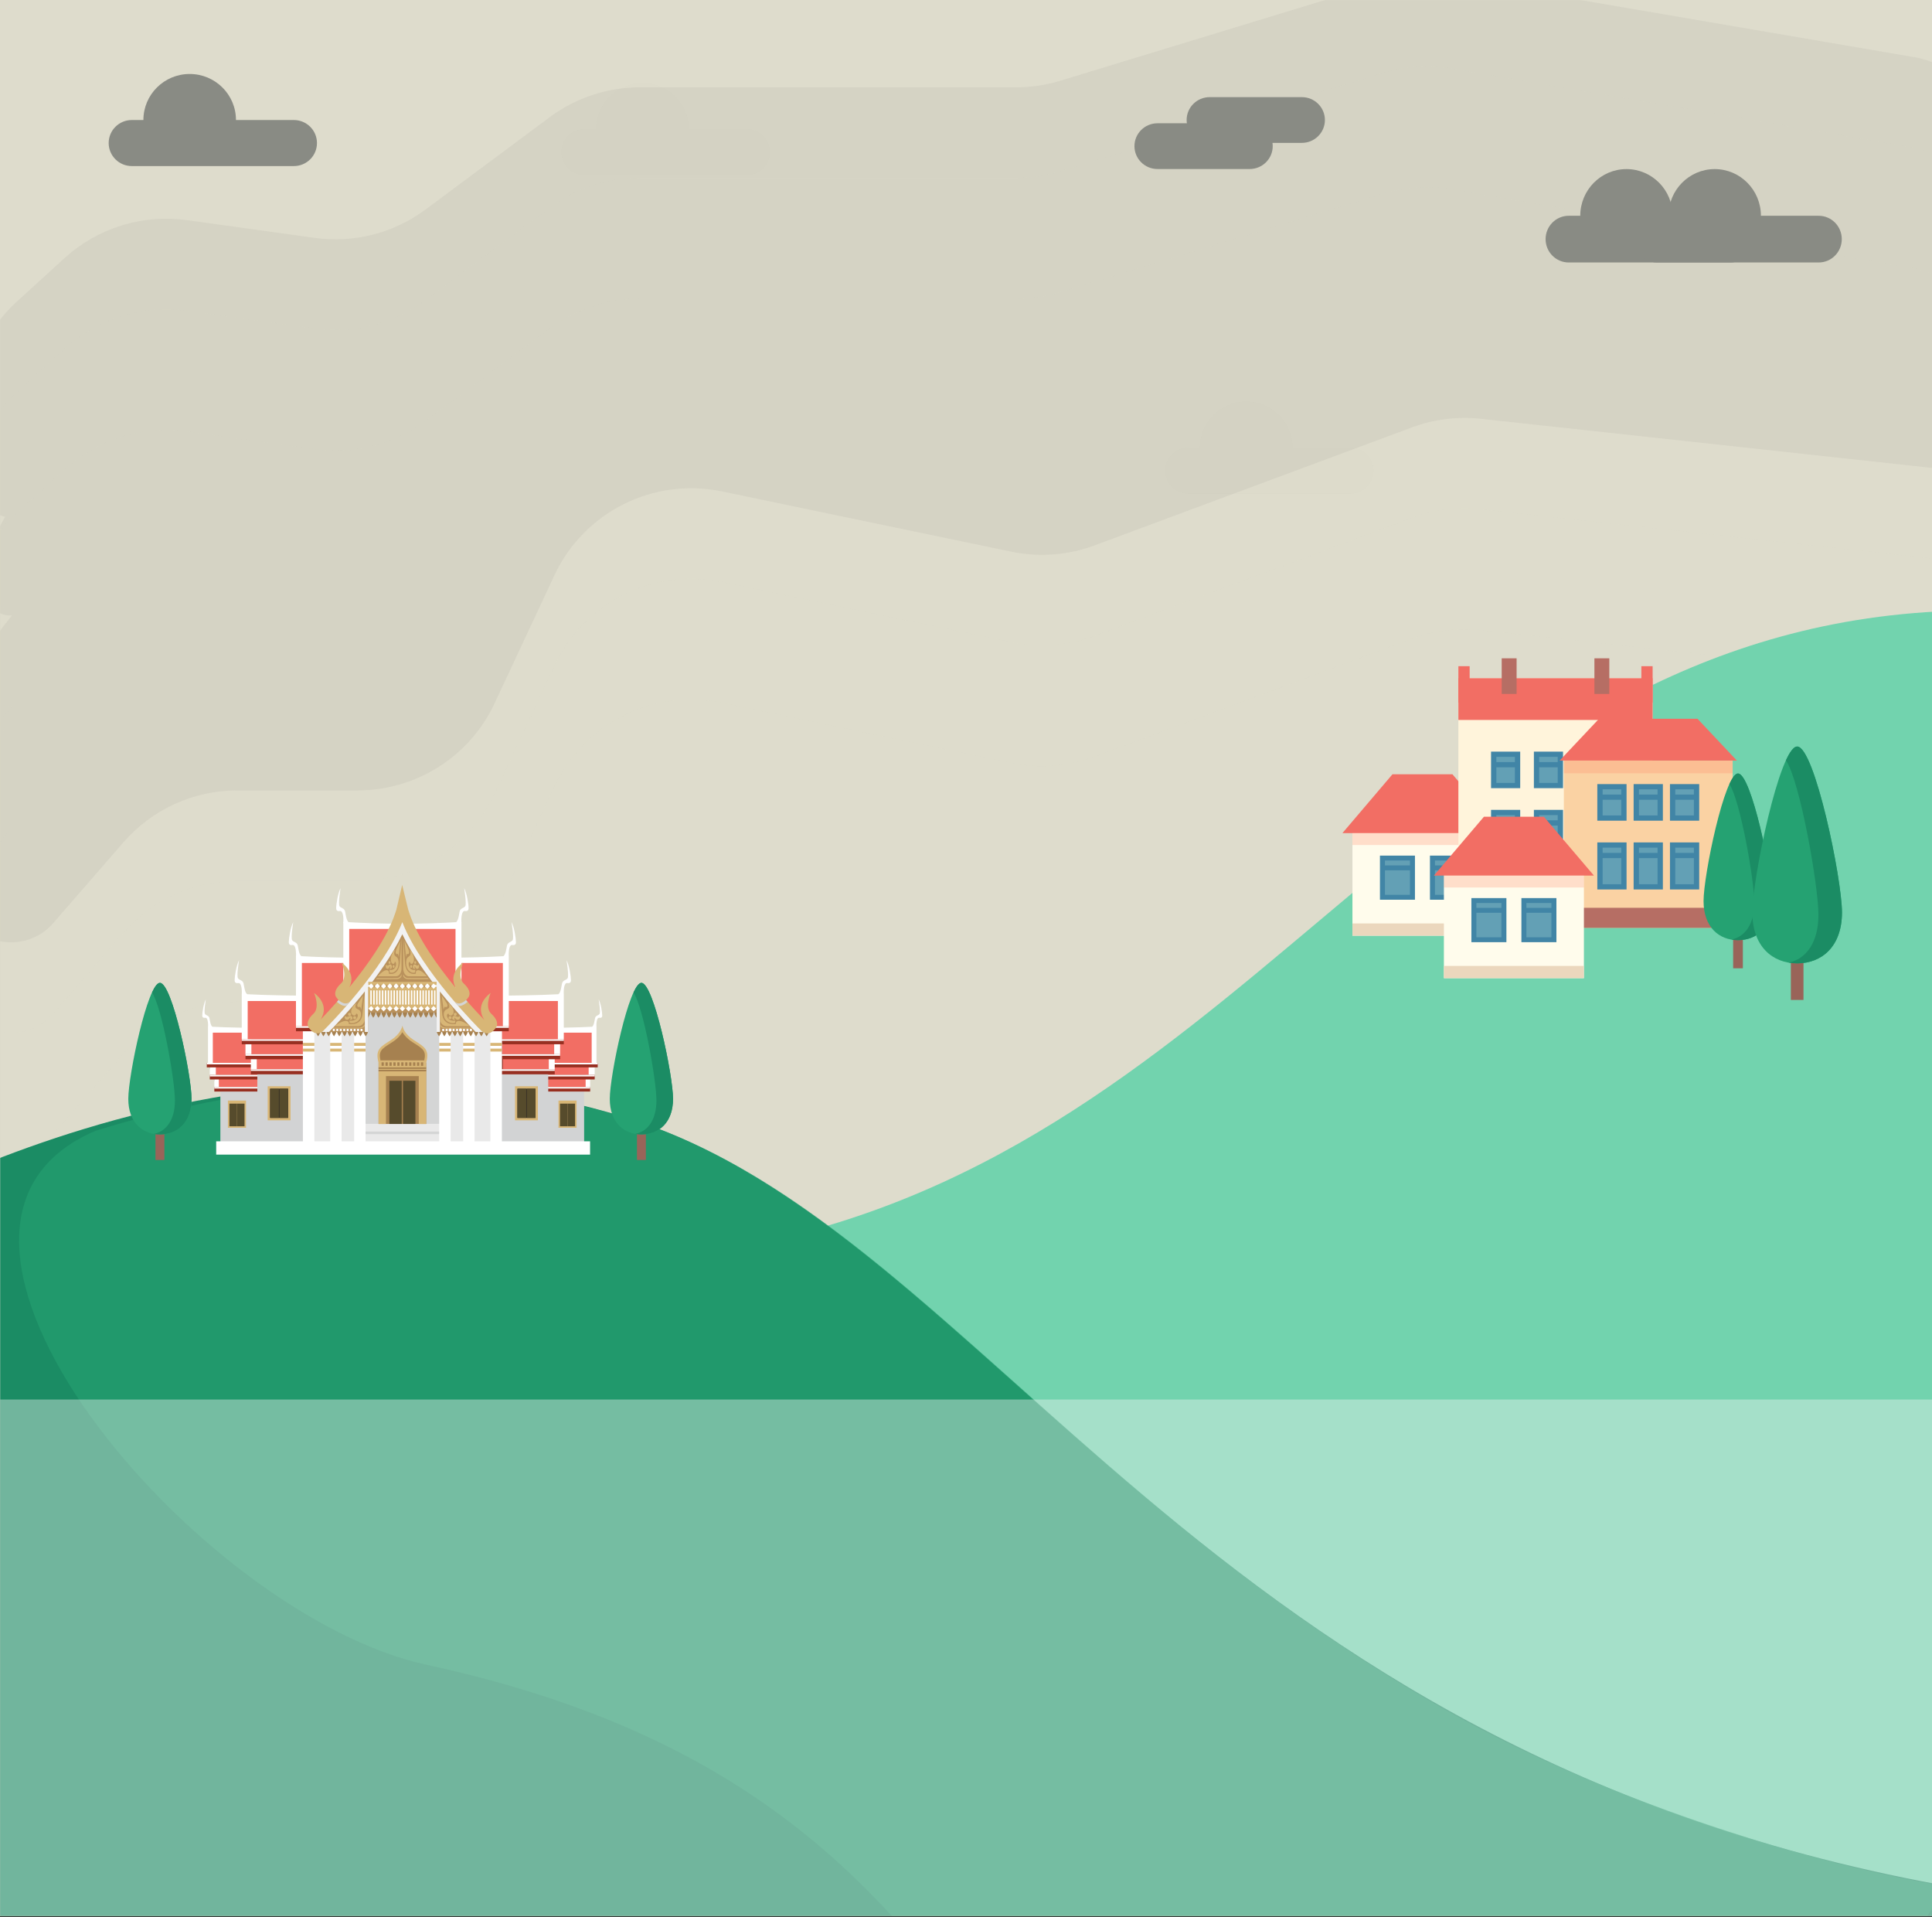 <?xml version="1.0" encoding="UTF-8"?>
<svg width="1280px" height="1270px" viewBox="0 0 1280 1270" version="1.1" xmlns="http://www.w3.org/2000/svg" xmlns:xlink="http://www.w3.org/1999/xlink">
    <rect x="0" y="0" width="1280" height="1270" fill="#333333" stroke="none"/>
    <!-- Generator: Sketch 52.2 (67145) - http://www.bohemiancoding.com/sketch -->
    <title>Group 2</title>
    <desc>Created with Sketch.</desc>
    <defs>
        <rect id="path-1" x="0" y="0" width="1384.954" height="1269.024"></rect>
        <rect id="path-3" x="0" y="0" width="1384.954" height="1269.024"></rect>
    </defs>
    <g id="Page-1" stroke="none" stroke-width="1" fill="none" fill-rule="evenodd">
        <g id="Iteration-4.4-Bad-Copy-2" transform="translate(0, -115)">
            <g id="Group-2" transform="translate(0, 115)">
                <mask id="mask-2" fill="white">
                    <use xlink:href="#path-1"></use>
                </mask>
                <use id="Smoke" fill="#DEDCCC" fill-rule="nonzero" opacity="0.5" xlink:href="#path-1"></use>
                <mask id="mask-4" fill="white">
                    <use xlink:href="#path-3"></use>
                </mask>
                <use id="Smoke-Copy" fill="#DEDCCC" fill-rule="nonzero" opacity="0.3" xlink:href="#path-3"></use>
                <path d="M7.993,407.632 C3.39,407.934 -1.317,406.36 -4.885,402.892 C-8.155,399.713 -10,395.347 -10,390.786 C-10,373.54 -5.273,356.813 3.426,342.313 C0.394,341.682 -2.5,340.21 -4.885,337.892 C-8.155,334.713 -10,330.347 -10,325.786 C-10,312.109 -7.027,298.759 -1.458,286.587 C-6.233,287.056 -11.175,285.498 -14.885,281.892 C-18.155,278.713 -20,274.347 -20,269.786 C-20,243.293 -8.845,218.024 10.73,200.171 L42.739,170.98 C64.702,150.951 94.437,141.73 123.879,145.819 L208.529,157.575 C234.519,161.185 260.887,154.434 281.945,138.78 L364.269,77.581 C381.517,64.759 402.437,57.835 423.929,57.835 L673.299,57.835 C683.179,57.835 693.004,56.371 702.455,53.49 L916.045,-11.611 C930.949,-16.153 946.707,-17.151 962.065,-14.523 L1268.132,37.843 C1296.276,42.658 1316.853,67.055 1316.853,95.607 C1316.853,102.071 1315.47,108.211 1312.984,113.749 C1321.684,124.03 1326.853,137.296 1326.853,151.607 C1326.853,163.15 1322.442,173.663 1315.213,181.553 C1322.56,191.39 1326.853,203.565 1326.853,216.607 C1326.853,224.897 1324.578,232.655 1320.618,239.292 C1324.62,247.245 1326.853,256.201 1326.853,265.607 C1326.853,290.095 1307.002,309.946 1282.514,309.946 C1280.911,309.946 1279.309,309.859 1277.715,309.686 L981.155,277.398 C965.699,275.715 950.063,277.659 935.49,283.076 L725.213,361.237 C707.564,367.798 688.421,369.242 669.988,365.404 L478.29,325.492 C432.896,316.041 386.959,339.034 367.32,381.038 L327.651,465.879 C311.207,501.05 275.89,523.524 237.064,523.524 L157.254,523.524 C128.309,523.524 100.785,536.065 81.792,557.907 L35.22,611.468 C21.811,626.889 -1.56,628.52 -16.981,615.111 C-26.051,607.224 -30.725,595.422 -29.515,583.463 L-17.538,465.139 C-15.582,445.808 -8.036,427.466 4.176,412.354 L7.993,407.632 Z" id="Combined-Shape" fill="#D3D1C2" fill-rule="nonzero" opacity="0.9" mask="url(#mask-4)"></path>
                <path d="M7.993,467.632 C3.39,467.934 -1.317,466.36 -4.885,462.892 C-8.155,459.713 -10,455.347 -10,450.786 C-10,433.54 -5.273,416.813 3.426,402.313 C0.394,401.682 -2.5,400.21 -4.885,397.892 C-8.155,394.713 -10,390.347 -10,385.786 C-10,372.109 -7.027,358.759 -1.458,346.587 C-6.233,347.056 -11.175,345.498 -14.885,341.892 C-18.155,338.713 -20,334.347 -20,329.786 C-20,303.293 -8.845,278.024 10.73,260.171 L42.739,230.98 C64.702,210.951 94.437,201.73 123.879,205.819 L208.529,217.575 C234.519,221.185 260.887,214.434 281.945,198.78 L364.269,137.581 C381.517,124.759 402.437,117.835 423.929,117.835 L673.299,117.835 C683.179,117.835 693.004,116.371 702.455,113.49 L916.045,48.389 C930.949,43.847 946.707,42.849 962.065,45.477 L1268.132,97.843 C1296.276,102.658 1316.853,127.055 1316.853,155.607 C1316.853,162.071 1315.47,168.211 1312.984,173.749 C1321.684,184.03 1326.853,197.296 1326.853,211.607 C1326.853,223.15 1322.442,233.663 1315.213,241.553 C1322.56,251.39 1326.853,263.565 1326.853,276.607 C1326.853,284.897 1324.578,292.655 1320.618,299.292 C1324.62,307.245 1326.853,316.201 1326.853,325.607 C1326.853,350.095 1307.002,369.946 1282.514,369.946 C1280.911,369.946 1279.309,369.859 1277.715,369.686 L981.155,337.398 C965.699,335.715 950.063,337.659 935.49,343.076 L725.213,421.237 C707.564,427.798 688.421,429.242 669.988,425.404 L478.29,385.492 C432.896,376.041 386.959,399.034 367.32,441.038 L327.651,525.879 C311.207,561.05 275.89,583.524 237.064,583.524 L157.254,583.524 C128.309,583.524 100.785,596.065 81.792,617.907 L35.22,671.468 C21.811,686.889 -1.56,688.52 -16.981,675.111 C-26.051,667.224 -30.725,655.422 -29.515,643.463 L-17.538,525.139 C-15.582,505.808 -8.036,487.466 4.176,472.354 L7.993,467.632 Z" id="Combined-Shape-Copy" fill="#D3D1C2" fill-rule="nonzero" opacity="0.23" mask="url(#mask-4)"></path>
                <path d="M7.993,547.632 C3.39,547.934 -1.317,546.36 -4.885,542.892 C-8.155,539.713 -10,535.347 -10,530.786 C-10,513.54 -5.273,496.813 3.426,482.313 C0.394,481.682 -2.5,480.21 -4.885,477.892 C-8.155,474.713 -10,470.347 -10,465.786 C-10,452.109 -7.027,438.759 -1.458,426.587 C-6.233,427.056 -11.175,425.498 -14.885,421.892 C-18.155,418.713 -20,414.347 -20,409.786 C-20,383.293 -8.845,358.024 10.73,340.171 L42.739,310.98 C64.702,290.951 94.437,281.73 123.879,285.819 L208.529,297.575 C234.519,301.185 260.887,294.434 281.945,278.78 L364.269,217.581 C381.517,204.759 402.437,197.835 423.929,197.835 L673.299,197.835 C683.179,197.835 693.004,196.371 702.455,193.49 L916.045,128.389 C930.949,123.847 946.707,122.849 962.065,125.477 L1268.132,177.843 C1296.276,182.658 1316.853,207.055 1316.853,235.607 C1316.853,242.071 1315.47,248.211 1312.984,253.749 C1321.684,264.03 1326.853,277.296 1326.853,291.607 C1326.853,303.15 1322.442,313.663 1315.213,321.553 C1322.56,331.39 1326.853,343.565 1326.853,356.607 C1326.853,364.897 1324.578,372.655 1320.618,379.292 C1324.62,387.245 1326.853,396.201 1326.853,405.607 C1326.853,430.095 1307.002,449.946 1282.514,449.946 C1280.911,449.946 1279.309,449.859 1277.715,449.686 L981.155,417.398 C965.699,415.715 950.063,417.659 935.49,423.076 L725.213,501.237 C707.564,507.798 688.421,509.242 669.988,505.404 L478.29,465.492 C432.896,456.041 386.959,479.034 367.32,521.038 L327.651,605.879 C311.207,641.05 275.89,663.524 237.064,663.524 L157.254,663.524 C128.309,663.524 100.785,676.065 81.792,697.907 L35.22,751.468 C21.811,766.889 -1.56,768.52 -16.981,755.111 C-26.051,747.224 -30.725,735.422 -29.515,723.463 L-17.538,605.139 C-15.582,585.808 -8.036,567.466 4.176,552.354 L7.993,547.632 Z" id="Combined-Shape-Copy-2" fill="#D3D1C2" fill-rule="nonzero" opacity="0.23" mask="url(#mask-4)"></path>
                <g id="Landscape" mask="url(#mask-4)">
                    <g transform="translate(-189, 404)">
                        <path d="M1598.235,420.913 C1598.235,577.773 1553.823,724.193 1477.024,848.079 C1442.939,902.989 1402.511,953.52 1356.725,998.484 C1344.959,1010.079 1332.868,1021.279 1320.416,1032.115 L1219.825,952.136 L920.732,714.307 L565.754,432.009 C953.019,432.009 1073.677,103.925 1361.332,19.795 C1398.229,8.991 1437.903,2.204 1481.237,0.656 C1555.456,123.067 1598.235,266.949 1598.235,420.913 Z" id="Shape" fill="#72D3AE" fill-rule="nonzero"></path>
                        <path d="M1485.768,846.418 C1426.96,940.759 1349.304,1022.021 1258.053,1084.906 C1128.682,1174.074 971.959,1226.285 803.087,1226.285 C374.52,1226.285 24.2,890.064 0,466.223 C60.285,420.862 146.249,373.761 244.328,343.885 C355.508,310.056 482.19,298.395 604.663,336.508 C843.87,410.916 983.451,759.161 1485.768,846.418 Z" id="Shape" fill="#1B8C64" fill-rule="nonzero"></path>
                        <path d="M1478.313,845.657 C1420.328,940.118 1341.861,1023.974 1251.887,1086.94 C770.685,1178.828 952.413,802.594 471.66,698.708 C319.593,665.849 101.929,409.06 252.347,344.977 C361.971,311.105 486.88,299.429 607.64,337.591 C782.093,392.696 905.243,595.77 1156.691,734.188 C1216.589,767.161 1286.883,795.211 1363.39,818.289 C1399.933,829.311 1436.631,838.304 1478.313,845.657 Z" id="Shape" fill="#25A272" fill-rule="nonzero" opacity="0.6"></path>
                        <g id="Temple" stroke-width="1" fill="none" fill-rule="evenodd" transform="translate(274, 182)">
                            <g id="Group-14" transform="translate(49, 0)" fill-rule="nonzero">
                                <polygon id="Rectangle-path" fill="#818285" style="mix-blend-mode: multiply;" points="8 128 39 128 39 130 8 130"></polygon>
                                <polygon id="Rectangle-path" fill="#818285" style="mix-blend-mode: multiply;" points="5 120 36 120 36 122 5 122"></polygon>
                                <polygon id="Rectangle-path" fill="#231F20" transform="translate(23, 152.5) rotate(90) translate(-23, -152.5) " points="15.5 147.5 30.5 147.5 30.5 157.5 15.5 157.5"></polygon>
                                <g id="Group-13" transform="translate(0, 76)">
                                    <polygon id="Rectangle-path" fill="#D2D3D4" points="12 21 40 21 40 96 12 96"></polygon>
                                    <path d="M49,39.82 C35.36,40.074 21.696,39.82 8,39 L8,58 L49,58 L49,39.82 Z" id="Shape" fill="#FFFFFF"></path>
                                    <polygon id="Rectangle-path" fill="#F26E64" points="11 43 49 43 49 58 11 58"></polygon>
                                    <polygon id="Rectangle-path" fill="#972F21" points="8 58 49 58 49 61 8 61"></polygon>
                                    <polygon id="Rectangle-path" fill="#FFFFFF" points="8 58 49 58 49 59 8 59"></polygon>
                                    <path d="M46,31.817 C32.363,32.071 18.699,31.835 5,31 L5,50 L46,50 L46,31.817 Z" id="Shape" fill="#FFFFFF"></path>
                                    <polygon id="Rectangle-path" fill="#F26E64" points="9 35 47 35 47 50 9 50"></polygon>
                                    <polygon id="Rectangle-path" fill="#972F21" points="5 50 46 50 46 53 5 53"></polygon>
                                    <polygon id="Rectangle-path" fill="#FFFFFF" points="5 50 46 50 46 51 5 51"></polygon>
                                    <polygon id="Rectangle-path" fill="#972F21" points="3 42 43 42 43 45 3 45"></polygon>
                                    <polygon id="Rectangle-path" fill="#FFFFFF" points="3 42 43 42 43 43 3 43"></polygon>
                                    <path d="M44,42 L44,18.867 C33.999,18.892 16.718,18.64 6.685,18.086 C5.433,17.025 5.195,14.377 4.788,12.447 C4.393,10.58 2.649,10.729 1.819,9.647 C0.939,8.505 2.364,0 2.364,0 C0.908,2.651 0,8.52 0,10.689 C0,12.245 1.202,12.264 1.879,12.155 C2.266,12.081 2.663,12.221 2.915,12.522 C3.902,13.804 3.892,16.701 3.839,17.943 L3.808,17.943 L3.808,18.5 C3.808,18.5 3.808,18.546 3.808,18.546 L3.808,41.988 L44,42 Z" id="Shape" fill="#FFFFFF"></path>
                                    <polygon id="Rectangle-path" fill="#F26E64" points="7 22 44 22 44 42 7 42"></polygon>
                                    <rect id="Rectangle-path" fill="#D8B676" x="17" y="67" width="12" height="18"></rect>
                                    <polygon id="Rectangle-path" fill="#564B2C" transform="translate(25.5, 76.5) rotate(90) translate(-25.5, -76.5) " points="18 74 33 74 33 79 18 79"></polygon>
                                    <polygon id="Rectangle-path" fill="#564B2C" transform="translate(20.5, 76.5) rotate(90) translate(-20.5, -76.5) " points="13 74 28 74 28 79 13 79"></polygon>
                                </g>
                                <g id="Group-13-Copy" transform="translate(240.5, 124) scale(-1, 1) translate(-240.5, -124) translate(216, 76)">
                                    <polygon id="Rectangle-path" fill="#D2D3D4" points="12 21 40 21 40 96 12 96"></polygon>
                                    <path d="M49,39.82 C35.36,40.074 21.696,39.82 8,39 L8,58 L49,58 L49,39.82 Z" id="Shape" fill="#FFFFFF"></path>
                                    <polygon id="Rectangle-path" fill="#F26E64" points="11 43 49 43 49 58 11 58"></polygon>
                                    <polygon id="Rectangle-path" fill="#972F21" points="8 58 49 58 49 61 8 61"></polygon>
                                    <polygon id="Rectangle-path" fill="#FFFFFF" points="8 58 49 58 49 59 8 59"></polygon>
                                    <path d="M46,31.817 C32.363,32.071 18.699,31.835 5,31 L5,50 L46,50 L46,31.817 Z" id="Shape" fill="#FFFFFF"></path>
                                    <polygon id="Rectangle-path" fill="#F26E64" points="9 35 47 35 47 50 9 50"></polygon>
                                    <polygon id="Rectangle-path" fill="#972F21" points="5 50 46 50 46 53 5 53"></polygon>
                                    <polygon id="Rectangle-path" fill="#FFFFFF" points="5 50 46 50 46 51 5 51"></polygon>
                                    <polygon id="Rectangle-path" fill="#972F21" points="3 42 43 42 43 45 3 45"></polygon>
                                    <polygon id="Rectangle-path" fill="#FFFFFF" points="3 42 43 42 43 43 3 43"></polygon>
                                    <path d="M44,42 L44,18.867 C33.999,18.892 16.718,18.64 6.685,18.086 C5.433,17.025 5.195,14.377 4.788,12.447 C4.393,10.58 2.649,10.729 1.819,9.647 C0.939,8.505 2.364,0 2.364,0 C0.908,2.651 0,8.52 0,10.689 C0,12.245 1.202,12.264 1.879,12.155 C2.266,12.081 2.663,12.221 2.915,12.522 C3.902,13.804 3.892,16.701 3.839,17.943 L3.808,17.943 L3.808,18.5 C3.808,18.5 3.808,18.546 3.808,18.546 L3.808,41.988 L44,42 Z" id="Shape" fill="#FFFFFF"></path>
                                    <polygon id="Rectangle-path" fill="#F26E64" points="7 22 44 22 44 42 7 42"></polygon>
                                    <rect id="Rectangle-path" fill="#D8B676" x="17" y="67" width="12" height="18"></rect>
                                    <polygon id="Rectangle-path" fill="#564B2C" transform="translate(25.5, 76.5) rotate(90) translate(-25.5, -76.5) " points="18 74 33 74 33 79 18 79"></polygon>
                                    <polygon id="Rectangle-path" fill="#564B2C" transform="translate(20.5, 76.5) rotate(90) translate(-20.5, -76.5) " points="13 74 28 74 28 79 13 79"></polygon>
                                </g>
                                <polygon id="Rectangle-path" fill="#972F21" points="74.71 103.284 76.002 103.284 76.002 122.356 74.71 122.356"></polygon>
                                <polygon id="Rectangle-path" fill="#972F21" points="70.611 103.284 71.902 103.284 71.902 122.356 70.611 122.356"></polygon>
                                <polygon id="Rectangle-path" fill="#972F21" points="66.511 103.284 67.802 103.284 67.802 122.356 66.511 122.356"></polygon>
                                <polygon id="Rectangle-path" fill="#972F21" points="71.146 93.3 72.437 93.3 72.437 112.372 71.146 112.372"></polygon>
                                <polygon id="Rectangle-path" fill="#972F21" points="67.05 93.3 68.341 93.3 68.341 112.372 67.05 112.372"></polygon>
                                <polygon id="Rectangle-path" fill="#972F21" points="68.791 77.044 70.083 77.044 70.083 102.349 68.791 102.349"></polygon>
                                <polygon id="Rectangle-path" fill="#972F21" points="73.058 77.044 74.35 77.044 74.35 102.349 73.058 102.349"></polygon>
                                <g id="Group-12" transform="translate(21, 50)">
                                    <polygon id="Rectangle-path" fill="#D2D3D4" points="15.485 26.629 50.305 26.629 50.305 120.317 15.485 120.317"></polygon>
                                    <path d="M62.333,49.646 C45.321,49.964 28.277,49.646 11.195,48.622 L11.195,72.36 L62.333,72.36 L62.333,49.646 Z" id="Shape" fill="#FFFFFF"></path>
                                    <polygon id="Rectangle-path" fill="#F26E64" points="15.116 53.284 62.333 53.284 62.333 72.356 15.116 72.356"></polygon>
                                    <polygon id="Rectangle-path" fill="#972F21" points="11.195 72.255 62.271 72.255 62.271 75.595 11.195 75.595"></polygon>
                                    <polygon id="Rectangle-path" fill="#FFFFFF" points="11.195 72.255 62.271 72.255 62.271 73.298 11.195 73.298"></polygon>
                                    <path d="M58.768,39.662 C41.76,39.98 24.716,39.685 7.63,38.641 L7.63,62.376 L58.768,62.376 L58.768,39.662 Z" id="Shape" fill="#FFFFFF"></path>
                                    <polygon id="Rectangle-path" fill="#F26E64" points="11.552 43.3 58.768 43.3 58.768 62.372 11.552 62.372"></polygon>
                                    <polygon id="Rectangle-path" fill="#972F21" points="7.634 62.271 58.71 62.271 58.71 65.611 7.634 65.611"></polygon>
                                    <polygon id="Rectangle-path" fill="#FFFFFF" points="7.634 62.271 58.71 62.271 58.71 63.314 7.634 63.314"></polygon>
                                    <polygon id="Rectangle-path" fill="#972F21" points="5.179 52.349 54.952 52.349 54.952 55.689 5.179 55.689"></polygon>
                                    <polygon id="Rectangle-path" fill="#FFFFFF" points="5.179 52.349 54.952 52.349 54.952 53.392 5.179 53.392"></polygon>
                                    <path d="M54.952,52.353 L54.952,23.518 C42.563,23.549 21.156,23.235 8.728,22.544 C7.177,21.222 6.882,17.921 6.378,15.516 C5.889,13.189 3.728,13.375 2.7,12.025 C1.611,10.602 3.375,0.001 3.375,0.001 C1.572,3.306 0.447,10.621 0.447,13.325 C0.447,15.264 1.936,15.287 2.774,15.152 C3.254,15.059 3.745,15.235 4.058,15.609 C5.28,17.207 5.268,20.818 5.202,22.366 L5.164,22.366 L5.164,23.06 C5.164,23.06 5.164,23.119 5.164,23.119 L5.164,52.337 L54.952,52.353 Z" id="Shape" fill="#FFFFFF"></path>
                                    <polygon id="Rectangle-path" fill="#F26E64" points="9.1 27.044 54.956 27.044 54.956 52.349 9.1 52.349"></polygon>
                                    <rect id="Rectangle-path" fill="#D8B676" x="22.35" y="83.519" width="15.151" height="22.551"></rect>
                                    <polygon id="Rectangle-path" fill="#231F20" transform="translate(29.924, 94.795) rotate(90) translate(-29.924, -94.795) " points="20.254 88.823 39.594 88.823 39.594 100.766 20.254 100.766"></polygon>
                                    <polygon id="Rectangle-path" fill="#564B2C" transform="translate(32.986, 94.795) rotate(90) translate(-32.986, -94.795) " points="23.316 91.886 42.656 91.886 42.656 97.704 23.316 97.704"></polygon>
                                    <polygon id="Rectangle-path" fill="#564B2C" transform="translate(26.865, 94.795) rotate(90) translate(-26.865, -94.795) " points="17.196 91.886 36.535 91.886 36.535 97.704 17.196 97.704"></polygon>
                                </g>
                                <polygon id="Rectangle-path" fill="#D2D3D4" transform="translate(211.816, 123.473) rotate(180) translate(-211.816, -123.473) " points="194.406 76.629 229.226 76.629 229.226 170.317 194.406 170.317"></polygon>
                                <path d="M182.378,99.646 C199.39,99.964 216.434,99.646 233.516,98.622 L233.516,122.36 L182.378,122.36 L182.378,99.646 Z" id="Shape" fill="#FFFFFF"></path>
                                <polygon id="Rectangle-path" fill="#F26E64" points="182.382 103.284 229.598 103.284 229.598 122.356 182.382 122.356"></polygon>
                                <polygon id="Rectangle-path" fill="#972F21" transform="translate(190.358, 112.82) rotate(180) translate(-190.358, -112.82) " points="189.713 103.284 191.004 103.284 191.004 122.356 189.713 122.356"></polygon>
                                <polygon id="Rectangle-path" fill="#972F21" transform="translate(194.458, 112.82) rotate(180) translate(-194.458, -112.82) " points="193.812 103.284 195.104 103.284 195.104 122.356 193.812 122.356"></polygon>
                                <polygon id="Rectangle-path" fill="#972F21" transform="translate(198.554, 112.82) rotate(180) translate(-198.554, -112.82) " points="197.908 103.284 199.2 103.284 199.2 122.356 197.908 122.356"></polygon>
                                <polygon id="Rectangle-path" fill="#972F21" points="182.444 122.255 233.52 122.255 233.52 125.595 182.444 125.595"></polygon>
                                <polygon id="Rectangle-path" fill="#FFFFFF" points="182.444 122.255 233.52 122.255 233.52 123.298 182.444 123.298"></polygon>
                                <path d="M185.942,89.662 C202.951,89.98 219.994,89.685 237.08,88.641 L237.08,112.376 L185.942,112.376 L185.942,89.662 Z" id="Shape" fill="#FFFFFF"></path>
                                <polygon id="Rectangle-path" fill="#F26E64" points="185.942 93.3 233.159 93.3 233.159 112.372 185.942 112.372"></polygon>
                                <polygon id="Rectangle-path" fill="#972F21" transform="translate(193.919, 102.836) rotate(180) translate(-193.919, -102.836) " points="193.273 93.3 194.565 93.3 194.565 112.372 193.273 112.372"></polygon>
                                <polygon id="Rectangle-path" fill="#972F21" transform="translate(198.019, 102.836) rotate(180) translate(-198.019, -102.836) " points="197.373 93.3 198.665 93.3 198.665 112.372 197.373 112.372"></polygon>
                                <polygon id="Rectangle-path" fill="#972F21" points="186.004 112.271 237.08 112.271 237.08 115.611 186.004 115.611"></polygon>
                                <polygon id="Rectangle-path" fill="#FFFFFF" points="186.004 112.271 237.08 112.271 237.08 113.314 186.004 113.314"></polygon>
                                <polygon id="Rectangle-path" fill="#972F21" points="189.759 102.349 239.532 102.349 239.532 105.689 189.759 105.689"></polygon>
                                <polygon id="Rectangle-path" fill="#FFFFFF" points="189.759 102.349 239.532 102.349 239.532 103.392 189.759 103.392"></polygon>
                                <path d="M189.759,102.353 L189.759,73.518 C202.148,73.549 223.555,73.235 235.983,72.544 C237.534,71.222 237.829,67.921 238.333,65.516 C238.822,63.189 240.982,63.375 242.014,62.025 C243.1,60.602 241.335,50.001 241.335,50.001 C243.139,53.306 244.264,60.621 244.264,63.325 C244.264,65.264 242.774,65.287 241.937,65.152 C241.457,65.059 240.966,65.235 240.653,65.609 C239.431,67.207 239.443,70.818 239.489,72.366 L239.528,72.366 L239.528,73.06 C239.528,73.06 239.528,73.119 239.528,73.119 L239.528,102.337 L189.759,102.353 Z" id="Shape" fill="#FFFFFF"></path>
                                <rect id="Rectangle-path" fill="#F26E64" x="189.759" y="77.044" width="45.855" height="25.305"></rect>
                                <rect id="Rectangle-path" fill="#D8B676" transform="translate(214.789, 144.791) rotate(180) translate(-214.789, -144.791) " x="207.214" y="133.515" width="15.151" height="22.551"></rect>
                                <polygon id="Rectangle-path" fill="#231F20" transform="translate(214.787, 144.795) rotate(90) translate(-214.787, -144.795) " points="205.117 138.823 224.457 138.823 224.457 150.766 205.117 150.766"></polygon>
                                <polygon id="Rectangle-path" fill="#564B2C" transform="translate(211.729, 144.799) rotate(90) translate(-211.729, -144.799) " points="202.059 141.889 221.398 141.889 221.398 147.708 202.059 147.708"></polygon>
                                <rect id="Rectangle-path" fill="#564B2C" transform="translate(217.849, 144.795) rotate(90) translate(-217.849, -144.795) " x="208.18" y="141.886" width="19.34" height="5.818"></rect>
                                <polygon id="Rectangle-path" fill="#E9E9E9" points="66.65 53.523 198.521 53.523 198.521 170.317 66.65 170.317"></polygon>
                                <rect id="Rectangle-path" fill="#D4D5D5" x="105.904" y="53.523" width="53.36" height="116.794"></rect>
                                <polygon id="Rectangle-path" fill="#E9E9E9" points="105.904 165.205 159.264 165.205 159.264 170.317 105.904 170.317"></polygon>
                                <polygon id="Rectangle-path" fill="#E9E9E9" points="105.904 158.401 159.264 158.401 159.264 163.514 105.904 163.514"></polygon>
                                <polygon id="Rectangle-path" fill="#FFFFFF" points="156.983 95.418 164.543 95.418 164.543 170.317 156.983 170.317"></polygon>
                                <polygon id="Rectangle-path" fill="#D8B676" points="156.983 104.781 164.543 104.781 164.543 106.732 156.983 106.732"></polygon>
                                <polygon id="Rectangle-path" fill="#D8B676" points="156.983 108.567 164.543 108.567 164.543 110.518 156.983 110.518"></polygon>
                                <polygon id="Rectangle-path" fill="#FFFFFF" points="172.852 95.418 180.411 95.418 180.411 170.317 172.852 170.317"></polygon>
                                <polygon id="Rectangle-path" fill="#D8B676" points="172.852 104.781 180.411 104.781 180.411 106.732 172.852 106.732"></polygon>
                                <polygon id="Rectangle-path" fill="#D8B676" points="172.852 108.567 180.411 108.567 180.411 110.518 172.852 110.518"></polygon>
                                <polygon id="Rectangle-path" fill="#FFFFFF" points="84.76 95.418 92.32 95.418 92.32 170.317 84.76 170.317"></polygon>
                                <polygon id="Rectangle-path" fill="#D8B676" points="84.76 104.781 92.32 104.781 92.32 106.732 84.76 106.732"></polygon>
                                <polygon id="Rectangle-path" fill="#D8B676" points="84.76 108.567 92.32 108.567 92.32 110.518 84.76 110.518"></polygon>
                                <polygon id="Rectangle-path" fill="#FFFFFF" points="100.628 95.418 108.188 95.418 108.188 170.317 100.628 170.317"></polygon>
                                <polygon id="Rectangle-path" fill="#D8B676" points="100.628 104.781 108.188 104.781 108.188 106.732 100.628 106.732"></polygon>
                                <polygon id="Rectangle-path" fill="#D8B676" points="100.628 108.567 108.188 108.567 108.188 110.518 100.628 110.518"></polygon>
                                <polygon id="Rectangle-path" fill="#FFFFFF" points="66.728 95.418 74.288 95.418 74.288 170.317 66.728 170.317"></polygon>
                                <polygon id="Rectangle-path" fill="#D8B676" points="66.728 104.781 74.288 104.781 74.288 106.732 66.728 106.732"></polygon>
                                <polygon id="Rectangle-path" fill="#D8B676" points="66.728 108.567 74.288 108.567 74.288 110.518 66.728 110.518"></polygon>
                                <polygon id="Rectangle-path" fill="#FFFFFF" points="190.88 95.418 198.44 95.418 198.44 170.317 190.88 170.317"></polygon>
                                <polygon id="Rectangle-path" fill="#D8B676" points="190.88 104.781 198.44 104.781 198.44 106.732 190.88 106.732"></polygon>
                                <polygon id="Rectangle-path" fill="#D8B676" points="190.88 108.567 198.44 108.567 198.44 110.518 190.88 110.518"></polygon>
                                <polygon id="Rectangle-path" fill="#972F21" points="62.089 93.734 102.863 93.734 102.863 97.074 62.089 97.074"></polygon>
                                <polygon id="Rectangle-path" fill="#FFFFFF" points="62.089 93.734 102.863 93.734 102.863 94.778 62.089 94.778"></polygon>
                                <path d="M102.863,93.734 L102.863,48.318 C90.474,48.349 78.062,48.024 65.626,47.344 C64.075,46.021 63.78,42.72 63.276,40.316 C62.787,37.988 60.627,38.175 59.599,36.825 C58.509,35.401 60.274,24.8 60.274,24.8 C58.47,28.105 57.345,35.421 57.345,38.124 C57.345,40.064 58.835,40.087 59.672,39.951 C60.152,39.859 60.643,40.034 60.956,40.409 C62.178,42.007 62.166,45.618 62.12,47.166 L62.081,47.166 L62.081,47.86 C62.081,47.86 62.081,47.918 62.081,47.918 L62.081,93.734 L102.863,93.734 Z" id="Shape" fill="#FFFFFF"></path>
                                <polygon id="Rectangle-path" fill="#F26E64" points="66.01 51.843 102.867 51.843 102.867 93.734 66.01 93.734"></polygon>
                                <polygon id="Rectangle-path" fill="#972F21" points="100.438 51.843 101.73 51.843 101.73 93.734 100.438 93.734"></polygon>
                                <polygon id="Rectangle-path" fill="#972F21" points="96.339 51.843 97.63 51.843 97.63 93.734 96.339 93.734"></polygon>
                                <polygon id="Rectangle-path" fill="#972F21" points="162.305 93.734 203.079 93.734 203.079 97.074 162.305 97.074"></polygon>
                                <polygon id="Rectangle-path" fill="#FFFFFF" points="162.305 93.734 203.079 93.734 203.079 94.778 162.305 94.778"></polygon>
                                <path d="M162.305,93.734 L162.305,48.318 C174.694,48.349 187.106,48.024 199.541,47.344 C201.093,46.021 201.392,42.72 201.892,40.316 C202.381,37.988 204.541,38.175 205.573,36.825 C206.659,35.401 204.898,24.8 204.898,24.8 C206.698,28.105 207.823,35.421 207.823,38.124 C207.823,40.064 206.333,40.087 205.495,39.951 C205.017,39.859 204.527,40.034 204.215,40.409 C202.99,42.007 203.001,45.618 203.052,47.166 L203.091,47.166 L203.091,47.918 L203.091,93.734 L162.305,93.734 Z" id="Shape" fill="#FFFFFF"></path>
                                <polygon id="Rectangle-path" fill="#F26E64" points="162.305 51.843 199.161 51.843 199.161 93.734 162.305 93.734"></polygon>
                                <polygon id="Rectangle-path" fill="#972F21" transform="translate(164.087, 72.789) rotate(180) translate(-164.087, -72.789) " points="163.442 51.843 164.733 51.843 164.733 93.734 163.442 93.734"></polygon>
                                <polygon id="Rectangle-path" fill="#972F21" transform="translate(168.187, 72.789) rotate(180) translate(-168.187, -72.789) " points="167.541 51.843 168.833 51.843 168.833 93.734 167.541 93.734"></polygon>
                                <path d="M109.759,83.145 C108.948,83.145 108.289,84.006 108.289,85.085 C108.289,86.163 109.759,88.133 109.759,88.133 C109.759,88.133 111.229,86.144 111.229,85.085 C111.229,84.026 110.566,83.145 109.759,83.145 Z" id="Shape" fill="#A68150"></path>
                                <path d="M113.281,83.145 C112.47,83.145 111.811,84.006 111.811,85.085 C111.811,86.163 113.281,88.133 113.281,88.133 C113.281,88.133 114.751,86.144 114.751,85.085 C114.751,84.026 114.057,83.145 113.281,83.145 Z" id="Shape" fill="#A68150"></path>
                                <path d="M116.772,83.145 C115.961,83.145 115.302,84.006 115.302,85.085 C115.302,86.163 116.772,88.133 116.772,88.133 C116.772,88.133 118.242,86.144 118.242,85.085 C118.242,84.026 117.575,83.145 116.772,83.145 Z" id="Shape" fill="#A68150"></path>
                                <path d="M120.263,83.145 C119.452,83.145 118.793,84.006 118.793,85.085 C118.793,86.163 120.263,88.133 120.263,88.133 C120.263,88.133 121.733,86.144 121.733,85.085 C121.733,84.026 121.077,83.145 120.263,83.145 Z" id="Shape" fill="#A68150"></path>
                                <path d="M123.754,83.145 C122.943,83.145 122.284,84.006 122.284,85.085 C122.284,86.163 123.754,88.133 123.754,88.133 C123.754,88.133 125.224,86.144 125.224,85.085 C125.224,84.026 124.58,83.145 123.754,83.145 Z" id="Shape" fill="#A68150"></path>
                                <path d="M127.272,83.145 C126.461,83.145 125.806,84.006 125.806,85.085 C125.806,86.163 127.272,88.133 127.272,88.133 C127.272,88.133 128.742,86.144 128.742,85.085 C128.742,84.026 128.083,83.145 127.272,83.145 Z" id="Shape" fill="#A68150"></path>
                                <path d="M130.774,83.145 C129.964,83.145 129.308,84.006 129.308,85.085 C129.308,86.163 130.774,88.133 130.774,88.133 C130.774,88.133 132.244,86.144 132.244,85.085 C132.244,84.026 131.589,83.145 130.774,83.145 Z" id="Shape" fill="#A68150"></path>
                                <path d="M134.281,83.145 C133.466,83.145 132.811,84.006 132.811,85.085 C132.811,86.163 134.281,88.133 134.281,88.133 C134.281,88.133 135.747,86.144 135.747,85.085 C135.747,84.026 135.092,83.145 134.281,83.145 Z" id="Shape" fill="#A68150"></path>
                                <path d="M137.783,83.145 C136.969,83.145 136.313,84.006 136.313,85.085 C136.313,86.163 137.783,88.133 137.783,88.133 C137.783,88.133 139.269,86.128 139.269,85.057 C139.269,83.987 138.594,83.145 137.783,83.145 Z" id="Shape" fill="#A68150"></path>
                                <path d="M141.286,83.145 C140.475,83.145 139.816,84.006 139.816,85.085 C139.816,86.163 141.286,88.133 141.286,88.133 C141.286,88.133 142.76,86.128 142.76,85.057 C142.76,83.987 142.097,83.145 141.286,83.145 Z" id="Shape" fill="#A68150"></path>
                                <path d="M144.788,83.145 C143.978,83.145 143.318,84.006 143.318,85.085 C143.318,86.163 144.788,88.133 144.788,88.133 C144.788,88.133 146.251,86.128 146.251,85.057 C146.251,83.987 145.599,83.145 144.788,83.145 Z" id="Shape" fill="#A68150"></path>
                                <path d="M148.291,83.145 C147.48,83.145 146.821,84.006 146.821,85.085 C146.821,86.163 148.291,88.133 148.291,88.133 C148.291,88.133 149.761,86.144 149.761,85.085 C149.761,84.026 149.102,83.145 148.291,83.145 Z" id="Shape" fill="#A68150"></path>
                                <path d="M151.794,83.145 C150.983,83.145 150.324,84.006 150.324,85.085 C150.324,86.163 151.794,88.133 151.794,88.133 C151.794,88.133 153.264,86.144 153.264,85.085 C153.264,84.026 152.604,83.145 151.794,83.145 Z" id="Shape" fill="#A68150"></path>
                                <path d="M155.296,83.145 C154.485,83.145 153.826,84.006 153.826,85.085 C153.826,86.163 155.296,88.133 155.296,88.133 C155.296,88.133 156.766,86.144 156.766,85.085 C156.766,84.026 156.107,83.145 155.296,83.145 Z" id="Shape" fill="#A68150"></path>
                                <path d="M76.762,95.464 C75.952,95.464 75.296,96.325 75.296,97.384 C75.296,98.443 76.762,100.437 76.762,100.437 C76.762,100.437 78.232,98.447 78.232,97.384 C78.232,96.321 77.573,95.464 76.762,95.464 Z" id="Shape" fill="#A68150"></path>
                                <path d="M80.265,95.464 C79.454,95.464 78.799,96.325 78.799,97.384 C78.799,98.443 80.265,100.437 80.265,100.437 C80.265,100.437 81.735,98.447 81.735,97.384 C81.735,96.321 81.087,95.464 80.265,95.464 Z" id="Shape" fill="#A68150"></path>
                                <path d="M83.767,95.464 C82.957,95.464 82.301,96.325 82.301,97.384 C82.301,98.443 83.767,100.437 83.767,100.437 C83.767,100.437 85.237,98.447 85.237,97.384 C85.237,96.321 84.578,95.464 83.767,95.464 Z" id="Shape" fill="#A68150"></path>
                                <path d="M87.27,95.464 C86.459,95.464 85.804,96.325 85.804,97.384 C85.804,98.443 87.27,100.437 87.27,100.437 C87.27,100.437 88.74,98.447 88.74,97.384 C88.74,96.321 88.069,95.464 87.27,95.464 Z" id="Shape" fill="#A68150"></path>
                                <path d="M90.784,95.464 C89.97,95.464 89.314,96.325 89.314,97.384 C89.314,98.443 90.784,100.437 90.784,100.437 C90.784,100.437 92.25,98.447 92.25,97.384 C92.25,96.321 91.587,95.464 90.784,95.464 Z" id="Shape" fill="#A68150"></path>
                                <path d="M94.275,95.464 C93.464,95.464 92.805,96.325 92.805,97.384 C92.805,98.443 94.275,100.437 94.275,100.437 C94.275,100.437 95.741,98.447 95.741,97.384 C95.741,96.321 95.09,95.464 94.275,95.464 Z" id="Shape" fill="#A68150"></path>
                                <path d="M97.766,95.464 C96.955,95.464 96.296,96.325 96.296,97.384 C96.296,98.443 97.766,100.437 97.766,100.437 C97.766,100.437 99.232,98.447 99.232,97.384 C99.232,96.321 98.592,95.464 97.766,95.464 Z" id="Shape" fill="#A68150"></path>
                                <path d="M101.284,95.464 C100.473,95.464 99.814,96.325 99.814,97.384 C99.814,98.443 101.284,100.437 101.284,100.437 C101.284,100.437 102.754,98.447 102.754,97.384 C102.754,96.321 102.095,95.464 101.284,95.464 Z" id="Shape" fill="#A68150"></path>
                                <path d="M104.787,95.464 C103.976,95.464 103.316,96.325 103.316,97.384 C103.316,98.443 104.787,100.437 104.787,100.437 C104.787,100.437 106.257,98.447 106.257,97.384 C106.257,96.321 105.597,95.464 104.787,95.464 Z" id="Shape" fill="#A68150"></path>
                                <path d="M108.289,95.464 C107.478,95.464 106.819,96.325 106.819,97.384 C106.819,98.443 108.289,100.437 108.289,100.437 C108.289,100.437 109.759,98.447 109.759,97.384 C109.759,96.321 109.1,95.464 108.289,95.464 Z" id="Shape" fill="#A68150"></path>
                                <path d="M156.879,95.464 C156.068,95.464 155.409,96.325 155.409,97.384 C155.409,98.443 156.879,100.437 156.879,100.437 C156.879,100.437 158.349,98.447 158.349,97.384 C158.349,96.321 157.689,95.464 156.879,95.464 Z" id="Shape" fill="#A68150"></path>
                                <path d="M160.381,95.464 C159.571,95.464 158.911,96.325 158.911,97.384 C158.911,98.443 160.381,100.437 160.381,100.437 C160.381,100.437 161.851,98.447 161.851,97.384 C161.851,96.321 161.192,95.464 160.381,95.464 Z" id="Shape" fill="#A68150"></path>
                                <path d="M163.884,95.464 C163.073,95.464 162.414,96.325 162.414,97.384 C162.414,98.443 163.884,100.437 163.884,100.437 C163.884,100.437 165.354,98.447 165.354,97.384 C165.354,96.321 164.694,95.464 163.884,95.464 Z" id="Shape" fill="#A68150"></path>
                                <path d="M167.386,95.464 C166.576,95.464 165.92,96.325 165.92,97.384 C165.92,98.443 167.386,100.437 167.386,100.437 C167.386,100.437 168.856,98.447 168.856,97.384 C168.856,96.321 168.197,95.464 167.386,95.464 Z" id="Shape" fill="#A68150"></path>
                                <path d="M170.889,95.464 C170.078,95.464 169.423,96.325 169.423,97.384 C169.423,98.443 170.889,100.437 170.889,100.437 C170.889,100.437 172.359,98.447 172.359,97.384 C172.359,96.321 171.703,95.464 170.889,95.464 Z" id="Shape" fill="#A68150"></path>
                                <path d="M174.391,95.464 C173.581,95.464 172.925,96.325 172.925,97.384 C172.925,98.443 174.391,100.437 174.391,100.437 C174.391,100.437 175.861,98.447 175.861,97.384 C175.861,96.321 175.206,95.464 174.391,95.464 Z" id="Shape" fill="#A68150"></path>
                                <path d="M177.898,95.464 C177.083,95.464 176.428,96.325 176.428,97.384 C176.428,98.443 177.898,100.437 177.898,100.437 C177.898,100.437 179.364,98.447 179.364,97.384 C179.364,96.321 178.708,95.464 177.898,95.464 Z" id="Shape" fill="#A68150"></path>
                                <path d="M181.4,95.464 C180.59,95.464 179.93,96.325 179.93,97.384 C179.93,98.443 181.4,100.437 181.4,100.437 C181.4,100.437 182.867,98.447 182.867,97.384 C182.867,96.321 182.211,95.464 181.4,95.464 Z" id="Shape" fill="#A68150"></path>
                                <path d="M184.903,95.464 C184.092,95.464 183.433,96.325 183.433,97.384 C183.433,98.443 184.903,100.437 184.903,100.437 C184.903,100.437 186.373,98.447 186.373,97.384 C186.373,96.321 185.714,95.464 184.903,95.464 Z" id="Shape" fill="#A68150"></path>
                                <path d="M188.405,95.464 C187.595,95.464 186.935,96.325 186.935,97.384 C186.935,98.443 188.405,100.437 188.405,100.437 C188.405,100.437 189.876,98.447 189.876,97.384 C189.876,96.321 189.216,95.464 188.405,95.464 Z" id="Shape" fill="#A68150"></path>
                                <path d="M171.715,24.63 C145.654,26.236 119.518,26.236 93.457,24.63 L93.457,71.175 L171.715,71.175 L171.715,24.63 Z" id="Shape" fill="#FFFFFF"></path>
                                <rect id="Rectangle-path" fill="#F26E64" x="97.374" y="29.292" width="70.419" height="41.891"></rect>
                                <path d="M173.519,2.269 C173.519,2.269 175.284,12.85 174.194,14.293 C173.166,15.639 171.005,15.456 170.516,17.784 C169.896,20.739 169.617,25.103 166.913,25.402 L171.719,25.402 C171.719,25.402 171.242,19.971 172.82,17.896 C173.131,17.518 173.624,17.341 174.104,17.435 C174.958,17.57 176.432,17.536 176.432,15.608 C176.447,12.889 175.318,5.569 173.519,2.269 Z" id="Shape" fill="#FFFFFF"></path>
                                <path d="M91.649,2.269 C91.649,2.269 89.884,12.85 90.974,14.293 C92.006,15.639 94.163,15.456 94.651,17.784 C95.272,20.739 95.551,25.103 98.255,25.402 L93.449,25.402 C93.449,25.402 93.926,19.971 92.347,17.896 C92.037,17.518 91.544,17.341 91.063,17.435 C90.21,17.57 88.736,17.536 88.736,15.608 C88.721,12.889 89.849,5.569 91.649,2.269 Z" id="Shape" fill="#FFFFFF"></path>
                                <path d="M188.448,97.559 C170.548,77.471 155.556,59.019 147.899,44.695 L146.968,44.695 L132.12,17.408 L117.268,44.695 C108.188,62.099 93.876,79.759 76.72,97.559 L109.86,97.559 L109.86,84.72 L155.308,84.72 L155.308,97.559 L188.448,97.559 Z" id="Shape" fill="#B9915C"></path>
                                <path d="M147.899,44.695 L146.968,44.695 L132.12,17.408 L117.268,44.695 C108.188,62.099 93.876,79.759 76.72,97.559 L83.884,97.559 C90.9,90.449 119.057,60.986 132.539,32.818 C146.018,60.951 174.337,90.612 181.187,97.559 L188.448,97.559 C170.548,77.471 155.56,59.019 147.899,44.695 Z" id="Shape" fill="#F2F2F2" style="mix-blend-mode: multiply;"></path>
                                <path d="M191.497,85.488 C186.897,81.26 191.051,71.718 191.051,71.718 C191.051,71.718 179.876,79.045 186.963,89.677 C184.379,87.005 179.981,82.362 174.81,76.435 C175.464,75.784 176.043,75.062 176.536,74.282 C176.536,74.282 179.108,70.822 173.236,65.423 C168.639,61.195 172.789,51.653 172.789,51.653 C172.789,51.653 162.518,58.383 167.91,68.309 C156.002,53.856 142.562,35.141 137.209,18.816 L136.484,16.605 L132.458,0.151 L128.579,16.605 L127.854,18.816 C122.551,34.982 109.305,53.515 97.475,67.913 C102.393,58.216 92.371,51.653 92.371,51.653 C92.371,51.653 96.521,61.195 91.924,65.423 C86.052,70.822 88.624,74.282 88.624,74.282 C89.106,75.04 89.667,75.743 90.299,76.381 C85.257,82.129 80.99,86.687 78.364,89.406 C85.078,78.933 74.098,71.718 74.098,71.718 C74.098,71.718 78.252,81.26 73.652,85.488 C67.798,90.876 70.37,94.367 70.37,94.367 C75.191,101.81 80.238,96.787 80.238,96.787 C80.28,96.717 80.304,96.651 80.346,96.585 C83.667,93.28 120.154,56.56 132.535,24.804 C145.223,57.351 183.254,95.131 184.93,96.787 C184.93,96.787 189.972,101.81 194.798,94.367 C194.798,94.367 197.369,90.876 191.497,85.488 Z" id="Shape" fill="#D8B676"></path>
                                <path d="M90.307,76.381 L89.229,77.606 C89.229,77.606 93.98,81.954 96.044,79.627 L98.371,76.803 C94.903,81.202 90.307,76.381 90.307,76.381 Z" id="Shape" fill="#D4D5D6" style="mix-blend-mode: multiply;"></path>
                                <path d="M174.702,76.381 L175.78,77.606 C175.78,77.606 171.028,81.954 168.961,79.627 L166.634,76.803 C170.101,81.202 174.702,76.381 174.702,76.381 Z" id="Shape" fill="#D4D5D6" style="mix-blend-mode: multiply;"></path>
                                <polygon id="Rectangle-path" fill="#D8B676" points="109.891 67.925 155.281 67.925 155.281 82.094 109.891 82.094"></polygon>
                                <polygon id="Rectangle-path" fill="#D8B676" points="109.891 64.341 155.281 64.341 155.281 66.42 109.891 66.42"></polygon>
                                <polygon id="Rectangle-path" fill="#FFFFFF" transform="translate(111.891, 82.091) rotate(-45) translate(-111.891, -82.091) " points="110.627 80.827 113.156 80.827 113.156 83.356 110.627 83.356"></polygon>
                                <polygon id="Rectangle-path" fill="#FFFFFF" transform="translate(116.032, 82.093) rotate(-45) translate(-116.032, -82.093) " points="114.767 80.829 117.296 80.829 117.296 83.358 114.767 83.358"></polygon>
                                <polygon id="Rectangle-path" fill="#FFFFFF" transform="translate(120.169, 82.091) rotate(-45) translate(-120.169, -82.091) " points="118.904 80.827 121.433 80.827 121.433 83.356 118.904 83.356"></polygon>
                                <polygon id="Rectangle-path" fill="#FFFFFF" transform="translate(124.309, 82.089) rotate(-45) translate(-124.309, -82.089) " points="123.045 80.825 125.574 80.825 125.574 83.354 123.045 83.354"></polygon>
                                <polygon id="Rectangle-path" fill="#FFFFFF" transform="translate(128.446, 82.091) rotate(-45) translate(-128.446, -82.091) " points="127.181 80.827 129.71 80.827 129.71 83.356 127.181 83.356"></polygon>
                                <polygon id="Rectangle-path" fill="#FFFFFF" transform="translate(132.586, 82.089) rotate(-45) translate(-132.586, -82.089) " points="131.322 80.825 133.851 80.825 133.851 83.354 131.322 83.354"></polygon>
                                <polygon id="Rectangle-path" fill="#FFFFFF" transform="translate(136.724, 82.094) rotate(-45) translate(-136.724, -82.094) " points="135.46 80.83 137.989 80.83 137.989 83.359 135.46 83.359"></polygon>
                                <polygon id="Rectangle-path" fill="#FFFFFF" transform="translate(140.864, 82.09) rotate(-45) translate(-140.864, -82.09) " points="139.599 80.825 142.128 80.825 142.128 83.354 139.599 83.354"></polygon>
                                <polygon id="Rectangle-path" fill="#FFFFFF" transform="translate(145.001, 82.094) rotate(-45) translate(-145.001, -82.094) " points="143.737 80.83 146.266 80.83 146.266 83.359 143.737 83.359"></polygon>
                                <polygon id="Rectangle-path" fill="#FFFFFF" transform="translate(149.141, 82.09) rotate(-45) translate(-149.141, -82.09) " points="147.876 80.825 150.405 80.825 150.405 83.354 147.876 83.354"></polygon>
                                <polygon id="Rectangle-path" fill="#FFFFFF" transform="translate(153.279, 82.094) rotate(-45) translate(-153.279, -82.094) " points="152.014 80.83 154.543 80.83 154.543 83.359 152.014 83.359"></polygon>
                                <polygon id="Rectangle-path" fill="#FFFFFF" transform="translate(111.865, 67.192) rotate(-44.99) translate(-111.865, -67.192) " points="110.601 65.927 113.13 65.927 113.13 68.456 110.601 68.456"></polygon>
                                <polygon id="Rectangle-path" fill="#FFFFFF" transform="translate(116.006, 67.191) rotate(-44.99) translate(-116.006, -67.191) " points="114.742 65.926 117.271 65.926 117.271 68.455 114.742 68.455"></polygon>
                                <polygon id="Rectangle-path" fill="#FFFFFF" transform="translate(120.143, 67.189) rotate(-44.99) translate(-120.143, -67.189) " points="118.879 65.925 121.408 65.925 121.408 68.454 118.879 68.454"></polygon>
                                <polygon id="Rectangle-path" fill="#FFFFFF" transform="translate(124.284, 67.192) rotate(-44.99) translate(-124.284, -67.192) " points="123.02 65.927 125.549 65.927 125.549 68.456 123.02 68.456"></polygon>
                                <polygon id="Rectangle-path" fill="#FFFFFF" transform="translate(128.422, 67.19) rotate(-44.99) translate(-128.422, -67.19) " points="127.157 65.926 129.686 65.926 129.686 68.455 127.157 68.455"></polygon>
                                <polygon id="Rectangle-path" fill="#FFFFFF" transform="translate(132.559, 67.193) rotate(-44.99) translate(-132.559, -67.193) " points="131.294 65.928 133.823 65.928 133.823 68.457 131.294 68.457"></polygon>
                                <polygon id="Rectangle-path" fill="#FFFFFF" transform="translate(136.697, 67.194) rotate(-44.99) translate(-136.697, -67.194) " points="135.433 65.93 137.962 65.93 137.962 68.459 135.433 68.459"></polygon>
                                <polygon id="Rectangle-path" fill="#FFFFFF" transform="translate(140.837, 67.19) rotate(-44.99) translate(-140.837, -67.19) " points="139.573 65.926 142.102 65.926 142.102 68.455 139.573 68.455"></polygon>
                                <polygon id="Rectangle-path" fill="#FFFFFF" transform="translate(144.975, 67.195) rotate(-44.99) translate(-144.975, -67.195) " points="143.711 65.931 146.24 65.931 146.24 68.46 143.711 68.46"></polygon>
                                <polygon id="Rectangle-path" fill="#FFFFFF" transform="translate(149.113, 67.194) rotate(-44.99) translate(-149.113, -67.194) " points="147.848 65.93 150.377 65.93 150.377 68.459 147.848 68.459"></polygon>
                                <polygon id="Rectangle-path" fill="#FFFFFF" transform="translate(153.276, 67.193) rotate(-45) translate(-153.276, -67.193) " points="152.011 65.929 154.54 65.929 154.54 68.458 152.011 68.458"></polygon>
                                <polygon id="Rectangle-path" fill="#FFFFFF" points="111.357 70.012 112.315 70.012 112.315 79.41 111.357 79.41"></polygon>
                                <polygon id="Rectangle-path" fill="#FFFFFF" points="113.277 70.012 114.235 70.012 114.235 79.41 113.277 79.41"></polygon>
                                <polygon id="Rectangle-path" fill="#FFFFFF" points="115.193 70.012 116.151 70.012 116.151 79.41 115.193 79.41"></polygon>
                                <polygon id="Rectangle-path" fill="#FFFFFF" points="117.109 70.012 118.068 70.012 118.068 79.41 117.109 79.41"></polygon>
                                <polygon id="Rectangle-path" fill="#FFFFFF" points="119.029 70.012 119.988 70.012 119.988 79.41 119.029 79.41"></polygon>
                                <polygon id="Rectangle-path" fill="#FFFFFF" points="120.946 70.012 121.904 70.012 121.904 79.41 120.946 79.41"></polygon>
                                <polygon id="Rectangle-path" fill="#FFFFFF" points="122.866 70.012 123.824 70.012 123.824 79.41 122.866 79.41"></polygon>
                                <polygon id="Rectangle-path" fill="#FFFFFF" points="124.782 70.012 125.74 70.012 125.74 79.41 124.782 79.41"></polygon>
                                <polygon id="Rectangle-path" fill="#FFFFFF" points="126.702 70.012 127.66 70.012 127.66 79.41 126.702 79.41"></polygon>
                                <polygon id="Rectangle-path" fill="#FFFFFF" points="128.618 70.012 129.576 70.012 129.576 79.41 128.618 79.41"></polygon>
                                <polygon id="Rectangle-path" fill="#FFFFFF" points="130.538 70.012 131.496 70.012 131.496 79.41 130.538 79.41"></polygon>
                                <polygon id="Rectangle-path" fill="#FFFFFF" points="132.454 70.012 133.412 70.012 133.412 79.41 132.454 79.41"></polygon>
                                <polygon id="Rectangle-path" fill="#FFFFFF" points="134.374 70.012 135.332 70.012 135.332 79.41 134.374 79.41"></polygon>
                                <polygon id="Rectangle-path" fill="#FFFFFF" points="136.29 70.012 137.248 70.012 137.248 79.41 136.29 79.41"></polygon>
                                <polygon id="Rectangle-path" fill="#FFFFFF" points="138.21 70.012 139.168 70.012 139.168 79.41 138.21 79.41"></polygon>
                                <polygon id="Rectangle-path" fill="#FFFFFF" points="140.126 70.012 141.084 70.012 141.084 79.41 140.126 79.41"></polygon>
                                <polygon id="Rectangle-path" fill="#FFFFFF" points="142.042 70.012 143 70.012 143 79.41 142.042 79.41"></polygon>
                                <polygon id="Rectangle-path" fill="#FFFFFF" points="143.962 70.012 144.92 70.012 144.92 79.41 143.962 79.41"></polygon>
                                <polygon id="Rectangle-path" fill="#FFFFFF" points="145.878 70.012 146.836 70.012 146.836 79.41 145.878 79.41"></polygon>
                                <polygon id="Rectangle-path" fill="#FFFFFF" points="147.798 70.012 148.756 70.012 148.756 79.41 147.798 79.41"></polygon>
                                <polygon id="Rectangle-path" fill="#FFFFFF" points="149.715 70.012 150.673 70.012 150.673 79.41 149.715 79.41"></polygon>
                                <polygon id="Rectangle-path" fill="#FFFFFF" points="151.635 70.012 152.593 70.012 152.593 79.41 151.635 79.41"></polygon>
                                <polygon id="Rectangle-path" fill="#FFFFFF" points="153.551 70.012 154.509 70.012 154.509 79.41 153.551 79.41"></polygon>
                                <polygon id="Shape" fill="#F2F2F2" style="mix-blend-mode: multiply;" points="107.707 67.223 109.879 64.356 109.879 97.508 107.707 97.508"></polygon>
                                <polygon id="Shape" fill="#F2F2F2" style="mix-blend-mode: multiply;" points="157.464 67.223 155.288 64.356 155.288 97.508 157.464 97.508"></polygon>
                                <path d="M157.569,71.784 L157.569,89.239 C157.571,91.714 159.577,93.721 162.053,93.723 L177.363,93.723 C177.363,93.723 170.819,88.323 168.205,90.942 L168.038,92.249 C168.038,92.249 159.206,94.048 158.88,84.724 L157.569,71.784 Z" id="Shape" fill="#D8B676"></path>
                                <path d="M167.584,89.887 C166.595,90.445 164.663,89.976 163.732,89.425 C162.534,88.715 161.048,85.969 163.201,85.302 C163.127,86.221 163.977,86.776 164.842,86.59 C166.005,86.337 166.56,85.127 166.537,84.045 C166.502,82.653 165.916,81.57 165.106,80.469 C164.648,79.852 163.69,78.669 162.836,78.77 C163.674,79.353 163.965,80.457 163.523,81.376 C162.926,82.459 161.525,82.474 160.808,83.39 C159.815,84.639 159.869,86.407 160.327,87.858 C160.865,89.367 162.029,90.569 163.519,91.155 C164.476,91.566 165.517,91.745 166.556,91.675 C167.126,91.636 167.413,91.675 167.569,91.124 C167.642,90.715 167.647,90.297 167.584,89.887 Z" id="Shape" fill="#D8B676"></path>
                                <path d="M161.917,78.359 C160.871,76.644 159.735,74.986 158.516,73.39 C158.903,74.682 158.923,76 159.117,77.354 C159.342,78.906 159.621,80.457 159.722,82.009 L159.772,82.761 C159.993,82.051 160.291,81.367 160.66,80.721 C161.048,81.388 162.212,81.062 162.418,80.418 C162.623,79.775 162.243,78.898 161.917,78.359 Z" id="Shape" fill="#D8B676"></path>
                                <path d="M170.427,86.846 C170.299,87.327 169.841,87.645 169.345,87.598 C168.867,87.534 168.406,87.381 167.984,87.148 C167.558,86.914 167.061,86.844 166.587,86.95 C166.191,87.105 165.877,87.419 165.722,87.815 C165.539,88.175 165.563,88.606 165.785,88.944 C166.007,89.282 166.393,89.474 166.797,89.448 C166.94,89.459 167.083,89.427 167.208,89.355 C167.337,89.273 167.395,89.113 167.348,88.967 C167.278,88.781 167.022,88.731 166.925,88.552 C166.861,88.428 166.893,88.275 167.002,88.188 C167.39,87.885 167.712,88.533 167.867,88.762 C168.351,89.433 169.249,89.654 169.989,89.285 C170.407,89.051 170.699,88.641 170.784,88.169 C170.869,87.697 170.738,87.211 170.427,86.846 Z" id="Shape" fill="#D8B676"></path>
                                <circle id="Oval" fill="#D8B676" cx="164.186" cy="88.087" r="1"></circle>
                                <circle id="Oval" fill="#D8B676" cx="167.596" cy="85.829" r="1"></circle>
                                <path d="M178.131,94.712 C178.131,94.712 164.737,94.762 161.576,94.712 C158.415,94.661 157.612,92.454 157.612,92.454 L157.612,93.657 C157.612,93.657 158.415,95.263 161.576,95.313 C164.737,95.363 178.933,95.313 178.933,95.313 L178.131,94.712 Z" id="Shape" fill="#D8B676"></path>
                                <path d="M107.599,71.784 L107.599,89.239 C107.599,91.715 105.591,93.723 103.115,93.723 L87.805,93.723 C87.805,93.723 94.349,88.323 96.967,90.942 L97.13,92.249 C97.13,92.249 105.962,94.048 106.288,84.724 L107.599,71.784 Z" id="Shape" fill="#D8B676"></path>
                                <path d="M97.591,89.887 C98.58,90.445 100.512,89.976 101.443,89.425 C102.642,88.715 104.127,85.969 101.974,85.302 C102.048,86.221 101.199,86.776 100.334,86.59 C99.17,86.337 98.615,85.127 98.639,84.045 C98.674,82.653 99.259,81.57 100.074,80.469 C100.528,79.852 101.486,78.669 102.339,78.77 C101.502,79.353 101.211,80.457 101.652,81.376 C102.25,82.459 103.65,82.474 104.368,83.39 C105.361,84.639 105.306,86.407 104.849,87.858 C104.313,89.367 103.15,90.57 101.66,91.155 C100.702,91.566 99.66,91.744 98.619,91.675 C98.049,91.636 97.762,91.675 97.607,91.124 C97.536,90.715 97.53,90.297 97.591,89.887 Z" id="Shape" fill="#D8B676"></path>
                                <path d="M103.251,78.359 C104.298,76.645 105.434,74.987 106.652,73.39 C106.264,74.682 106.264,76 106.051,77.354 C105.826,78.906 105.547,80.457 105.446,82.009 L105.399,82.761 C105.179,82.05 104.88,81.366 104.507,80.721 C104.119,81.388 102.956,81.062 102.75,80.418 C102.545,79.775 102.925,78.898 103.251,78.359 Z" id="Shape" fill="#D8B676"></path>
                                <path d="M94.74,86.846 C94.869,87.327 95.327,87.645 95.823,87.598 C96.301,87.534 96.762,87.381 97.184,87.148 C97.61,86.914 98.106,86.844 98.58,86.95 C98.977,87.105 99.291,87.419 99.445,87.815 C99.629,88.175 99.605,88.606 99.383,88.944 C99.161,89.282 98.774,89.474 98.371,89.448 C98.235,89.456 98.101,89.423 97.983,89.355 C97.852,89.274 97.793,89.114 97.84,88.967 C97.909,88.781 98.169,88.731 98.262,88.552 C98.326,88.428 98.294,88.275 98.185,88.188 C97.797,87.885 97.475,88.533 97.32,88.762 C96.836,89.433 95.938,89.654 95.198,89.285 C94.777,89.054 94.481,88.646 94.392,88.174 C94.304,87.701 94.432,87.214 94.74,86.846 Z" id="Shape" fill="#D8B676"></path>
                                <circle id="Oval" fill="#D8B676" cx="100.985" cy="88.087" r="1"></circle>
                                <circle id="Oval" fill="#D8B676" cx="97.572" cy="85.829" r="1"></circle>
                                <path d="M87.037,94.712 C87.037,94.712 100.431,94.762 103.592,94.712 C106.753,94.661 107.556,92.454 107.556,92.454 L107.556,93.657 C107.556,93.657 106.753,95.263 103.592,95.313 C100.431,95.363 86.234,95.313 86.234,95.313 L87.037,94.712 Z" id="Shape" fill="#D8B676"></path>
                                <path d="M132.02,35.231 L132.02,55.462 C132.02,58.333 130.429,60.66 128.467,60.66 L116.338,60.66 C116.338,60.66 121.524,54.4 123.595,57.437 L123.723,58.953 C123.723,58.953 130.705,61.04 130.98,50.226 L132.02,35.231 Z" id="Shape" fill="#D8B676"></path>
                                <path d="M124.091,56.23 C124.867,56.878 126.419,56.331 127.144,55.695 C128.09,54.873 129.266,51.684 127.563,50.912 C127.621,51.975 126.946,52.619 126.263,52.406 C125.348,52.115 124.902,50.711 124.921,49.454 C124.965,48 125.354,46.577 126.058,45.304 C126.415,44.59 127.179,43.217 127.854,43.337 C127.157,44.18 126.95,45.325 127.307,46.359 C127.78,47.612 128.889,47.631 129.467,48.686 C130.243,50.133 130.212,52.177 129.855,53.868 C129.558,55.43 128.649,56.808 127.33,57.696 C126.616,58.161 125.766,58.372 124.917,58.294 C124.468,58.251 124.239,58.294 124.115,57.658 C124.055,57.184 124.047,56.706 124.091,56.23 Z" id="Shape" fill="#D8B676"></path>
                                <path d="M128.575,42.86 C129.413,40.824 130.293,38.981 131.267,37.096 C130.961,38.593 130.945,40.122 130.79,41.693 C130.615,43.485 130.402,45.3 130.313,47.104 L130.274,47.976 C130.103,47.17 129.867,46.379 129.568,45.61 C129.273,46.386 128.346,45.998 128.176,45.261 C128.005,44.524 128.315,43.481 128.575,42.86 Z" id="Shape" fill="#D8B676"></path>
                                <path d="M121.834,52.704 C121.842,53.176 122.219,53.559 122.691,53.573 C123.088,53.492 123.459,53.314 123.769,53.054 C124.074,52.792 124.491,52.705 124.875,52.825 C125.228,53.055 125.476,53.416 125.561,53.829 C125.852,54.803 125.433,55.687 124.708,55.722 C124.59,55.734 124.473,55.694 124.386,55.614 C124.282,55.496 124.24,55.336 124.274,55.183 C124.328,54.966 124.533,54.908 124.607,54.702 C124.657,54.559 124.635,54.4 124.549,54.275 C124.243,53.926 123.983,54.663 123.859,54.943 C123.506,55.718 122.738,55.99 122.179,55.552 C121.446,54.974 121.333,53.616 121.834,52.704 Z" id="Shape" fill="#D8B676"></path>
                                <path d="M126.143,54.147 C126.143,54.659 126.426,55.078 126.779,55.078 C127.132,55.078 127.412,54.659 127.412,54.147 C127.412,53.635 127.128,53.216 126.779,53.216 C126.43,53.216 126.143,53.639 126.143,54.147 Z" id="Shape" fill="#D8B676"></path>
                                <path d="M123.44,51.529 C123.44,52.041 123.723,52.46 124.076,52.46 C124.429,52.46 124.712,52.041 124.712,51.529 C124.712,51.017 124.425,50.598 124.076,50.598 C123.727,50.598 123.44,51.013 123.44,51.529 Z" id="Shape" fill="#D8B676"></path>
                                <path d="M115.732,61.827 C115.732,61.827 126.341,61.886 128.843,61.827 C131.345,61.769 131.985,59.209 131.985,59.209 L131.985,60.621 C131.985,60.621 131.348,62.483 128.843,62.541 C126.337,62.599 115.096,62.541 115.096,62.541 L115.732,61.827 Z" id="Shape" fill="#D8B676"></path>
                                <path d="M133.152,35.231 L133.152,55.462 C133.152,58.333 134.739,60.66 136.701,60.66 L148.83,60.66 C148.83,60.66 143.648,54.4 141.573,57.437 L141.445,58.953 C141.445,58.953 134.463,61.04 134.188,50.226 L133.152,35.231 Z" id="Shape" fill="#D8B676"></path>
                                <path d="M141.076,56.23 C140.301,56.878 138.749,56.331 138.024,55.695 C137.077,54.873 135.902,51.684 137.605,50.912 C137.547,51.975 138.222,52.619 138.904,52.406 C139.82,52.115 140.266,50.711 140.246,49.454 C140.202,48.001 139.814,46.578 139.114,45.304 C138.753,44.59 137.993,43.217 137.314,43.337 C138.01,44.18 138.218,45.325 137.861,46.359 C137.388,47.612 136.278,47.631 135.7,48.686 C134.925,50.133 134.956,52.177 135.313,53.868 C135.61,55.43 136.519,56.808 137.838,57.696 C138.55,58.162 139.399,58.373 140.246,58.298 C140.696,58.255 140.925,58.298 141.049,57.662 C141.11,57.187 141.119,56.707 141.076,56.23 Z" id="Shape" fill="#D8B676"></path>
                                <path d="M136.596,42.86 C135.755,40.824 134.874,38.981 133.901,37.096 C134.207,38.593 134.223,40.122 134.378,41.693 C134.552,43.485 134.766,45.3 134.855,47.104 L134.894,47.976 C135.065,47.17 135.301,46.379 135.6,45.61 C135.894,46.386 136.821,45.998 136.992,45.261 C137.163,44.524 136.852,43.481 136.596,42.86 Z" id="Shape" fill="#D8B676"></path>
                                <path d="M143.334,52.704 C143.326,53.175 142.951,53.557 142.481,53.573 C142.082,53.493 141.71,53.315 141.398,53.054 C141.094,52.792 140.676,52.705 140.293,52.825 C139.94,53.056 139.693,53.417 139.606,53.829 C139.316,54.803 139.734,55.687 140.46,55.722 C140.578,55.737 140.697,55.697 140.782,55.614 C140.886,55.496 140.928,55.336 140.894,55.183 C140.84,54.966 140.634,54.908 140.561,54.702 C140.51,54.558 140.533,54.399 140.623,54.275 C140.925,53.926 141.185,54.663 141.309,54.943 C141.662,55.718 142.43,55.99 142.989,55.552 C143.722,54.974 143.834,53.616 143.334,52.704 Z" id="Shape" fill="#D8B676"></path>
                                <path d="M139.025,54.147 C139.025,54.659 138.741,55.078 138.392,55.078 C138.043,55.078 137.756,54.659 137.756,54.147 C137.756,53.635 138.039,53.216 138.392,53.216 C138.745,53.216 139.025,53.639 139.025,54.147 Z" id="Shape" fill="#D8B676"></path>
                                <path d="M141.728,51.529 C141.728,52.041 141.445,52.46 141.092,52.46 C140.739,52.46 140.456,52.041 140.456,51.529 C140.456,51.017 140.743,50.598 141.092,50.598 C141.441,50.598 141.728,51.013 141.728,51.529 Z" id="Shape" fill="#D8B676"></path>
                                <path d="M149.439,61.827 C149.439,61.827 138.827,61.886 136.325,61.827 C133.823,61.769 133.187,59.209 133.187,59.209 L133.187,60.621 C133.187,60.621 133.819,62.483 136.325,62.541 C138.831,62.599 150.071,62.541 150.071,62.541 L149.439,61.827 Z" id="Shape" fill="#D8B676"></path>
                                <path d="M160.404,96.228 C160.404,96.657 160.057,97.004 159.629,97.004 C159.2,97.004 158.853,96.657 158.853,96.228 C158.853,95.8 159.2,95.453 159.629,95.453 C160.057,95.453 160.404,95.8 160.404,96.228 Z" id="Shape" fill="#FFFFFF"></path>
                                <path d="M162.697,96.228 C162.697,96.657 162.35,97.004 161.921,97.004 C161.493,97.004 161.145,96.657 161.145,96.228 C161.145,95.8 161.493,95.453 161.921,95.453 C162.35,95.453 162.697,95.8 162.697,96.228 Z" id="Shape" fill="#FFFFFF"></path>
                                <circle id="Oval" fill="#FFFFFF" cx="164.221" cy="96.228" r="1"></circle>
                                <path d="M167.285,96.228 C167.285,96.657 166.938,97.004 166.51,97.004 C166.081,97.004 165.734,96.657 165.734,96.228 C165.734,95.8 166.081,95.453 166.51,95.453 C166.938,95.453 167.285,95.8 167.285,96.228 Z" id="Shape" fill="#FFFFFF"></path>
                                <path d="M169.578,96.228 C169.578,96.657 169.231,97.004 168.802,97.004 C168.374,97.004 168.026,96.657 168.026,96.228 C168.026,95.8 168.374,95.453 168.802,95.453 C169.231,95.453 169.578,95.8 169.578,96.228 Z" id="Shape" fill="#FFFFFF"></path>
                                <circle id="Oval" fill="#FFFFFF" cx="171.102" cy="96.228" r="1"></circle>
                                <path d="M174.178,96.228 C174.178,96.657 173.831,97.004 173.402,97.004 C172.974,97.004 172.627,96.657 172.627,96.228 C172.627,95.8 172.974,95.453 173.402,95.453 C173.831,95.453 174.178,95.8 174.178,96.228 Z" id="Shape" fill="#FFFFFF"></path>
                                <path d="M176.459,96.228 C176.459,96.657 176.111,97.004 175.683,97.004 C175.255,97.004 174.907,96.657 174.907,96.228 C174.907,95.8 175.255,95.453 175.683,95.453 C176.111,95.453 176.459,95.8 176.459,96.228 Z" id="Shape" fill="#FFFFFF"></path>
                                <path d="M178.751,96.228 C178.751,96.657 178.404,97.004 177.975,97.004 C177.547,97.004 177.2,96.657 177.2,96.228 C177.2,95.8 177.547,95.453 177.975,95.453 C178.404,95.453 178.751,95.8 178.751,96.228 Z" id="Shape" fill="#FFFFFF"></path>
                                <path d="M87.953,96.228 C87.953,96.657 87.605,97.004 87.177,97.004 C86.748,97.004 86.401,96.657 86.401,96.228 C86.401,95.8 86.748,95.453 87.177,95.453 C87.605,95.453 87.953,95.8 87.953,96.228 Z" id="Shape" fill="#FFFFFF"></path>
                                <path d="M90.249,96.228 C90.249,96.657 89.902,97.004 89.473,97.004 C89.045,97.004 88.697,96.657 88.697,96.228 C88.697,95.8 89.045,95.453 89.473,95.453 C89.902,95.453 90.249,95.8 90.249,96.228 Z" id="Shape" fill="#FFFFFF"></path>
                                <path d="M92.541,96.228 C92.541,96.657 92.194,97.004 91.765,97.004 C91.337,97.004 90.99,96.657 90.99,96.228 C90.99,95.8 91.337,95.453 91.765,95.453 C92.194,95.453 92.541,95.8 92.541,96.228 Z" id="Shape" fill="#FFFFFF"></path>
                                <path d="M94.834,96.228 C94.834,96.657 94.486,97.004 94.058,97.004 C93.629,97.004 93.282,96.657 93.282,96.228 C93.282,95.8 93.629,95.453 94.058,95.453 C94.486,95.453 94.834,95.8 94.834,96.228 Z" id="Shape" fill="#FFFFFF"></path>
                                <path d="M97.13,96.228 C97.13,96.657 96.782,97.004 96.354,97.004 C95.926,97.004 95.578,96.657 95.578,96.228 C95.578,95.8 95.926,95.453 96.354,95.453 C96.782,95.453 97.13,95.8 97.13,96.228 Z" id="Shape" fill="#FFFFFF"></path>
                                <path d="M99.422,96.228 C99.422,96.657 99.075,97.004 98.646,97.004 C98.218,97.004 97.871,96.657 97.871,96.228 C97.871,95.8 98.218,95.453 98.646,95.453 C99.075,95.453 99.422,95.8 99.422,96.228 Z" id="Shape" fill="#FFFFFF"></path>
                                <path d="M101.715,96.228 C101.715,96.657 101.367,97.004 100.939,97.004 C100.51,97.004 100.163,96.657 100.163,96.228 C100.163,95.8 100.51,95.453 100.939,95.453 C101.367,95.453 101.715,95.8 101.715,96.228 Z" id="Shape" fill="#FFFFFF"></path>
                                <path d="M104.007,96.228 C104.007,96.657 103.66,97.004 103.231,97.004 C102.803,97.004 102.455,96.657 102.455,96.228 C102.455,95.8 102.803,95.453 103.231,95.453 C103.66,95.453 104.007,95.8 104.007,96.228 Z" id="Shape" fill="#FFFFFF"></path>
                                <path d="M106.299,96.228 C106.299,96.657 105.952,97.004 105.524,97.004 C105.095,97.004 104.748,96.657 104.748,96.228 C104.748,95.8 105.095,95.453 105.524,95.453 C105.952,95.453 106.299,95.8 106.299,96.228 Z" id="Shape" fill="#FFFFFF"></path>
                                <polygon id="Rectangle-path" fill="#A68150" points="116.819 117.802 148.357 117.802 148.357 158.471 116.819 158.471"></polygon>
                                <rect id="Rectangle-path" fill="#564B2C" x="123.956" y="129.865" width="8.196" height="28.606"></rect>
                                <rect id="Rectangle-path" fill="#564B2C" x="133.016" y="129.865" width="8.196" height="28.606"></rect>
                                <polygon id="Shape" fill="#D8B676" points="143.446 117.802 121.721 117.802 116.819 117.802 116.819 126.774 116.819 158.495 121.721 158.495 121.721 126.774 143.446 126.774 143.446 158.495 148.353 158.495 148.353 126.774 148.353 117.802"></polygon>
                                <polygon id="Rectangle-path" fill="#A68150" points="116.819 120.998 148.357 120.998 148.357 121.995 116.819 121.995"></polygon>
                                <polygon id="Rectangle-path" fill="#A68150" points="116.819 122.612 148.357 122.612 148.357 123.609 116.819 123.609"></polygon>
                                <path d="M140.122,102.9 C133.788,98.847 132.753,94.297 132.586,93.246 C132.427,94.297 131.38,98.847 125.045,102.9 C117.796,107.554 114.518,109.083 116.803,117.938 L148.365,117.938 C150.649,109.106 147.372,107.554 140.122,102.9 Z" id="Shape" fill="#D8B676"></path>
                                <path d="M118.068,116.348 C116.714,110.111 118.793,108.788 124.859,104.932 L125.91,104.265 C129.401,102.043 131.407,99.657 132.586,97.671 C133.749,99.661 135.786,102.047 139.257,104.265 L140.308,104.932 C146.375,108.788 148.454,110.111 147.1,116.348 L118.068,116.348 Z" id="Shape" fill="#A68150"></path>
                                <polygon id="Rectangle-path" fill="#A68150" points="118.797 117.666 120.275 117.666 120.275 119.963 118.797 119.963"></polygon>
                                <polygon id="Rectangle-path" fill="#A68150" points="121.407 117.666 122.885 117.666 122.885 119.963 121.407 119.963"></polygon>
                                <polygon id="Rectangle-path" fill="#A68150" points="124.018 117.666 125.495 117.666 125.495 119.963 124.018 119.963"></polygon>
                                <polygon id="Rectangle-path" fill="#A68150" points="126.628 117.666 128.106 117.666 128.106 119.963 126.628 119.963"></polygon>
                                <polygon id="Rectangle-path" fill="#A68150" points="129.235 117.666 130.712 117.666 130.712 119.963 129.235 119.963"></polygon>
                                <polygon id="Rectangle-path" fill="#A68150" points="131.845 117.666 133.323 117.666 133.323 119.963 131.845 119.963"></polygon>
                                <polygon id="Rectangle-path" fill="#A68150" points="134.455 117.666 135.933 117.666 135.933 119.963 134.455 119.963"></polygon>
                                <polygon id="Rectangle-path" fill="#A68150" points="137.066 117.666 138.544 117.666 138.544 119.963 137.066 119.963"></polygon>
                                <polygon id="Rectangle-path" fill="#A68150" points="139.676 117.666 141.154 117.666 141.154 119.963 139.676 119.963"></polygon>
                                <polygon id="Rectangle-path" fill="#A68150" points="142.287 117.666 143.764 117.666 143.764 119.963 142.287 119.963"></polygon>
                                <polygon id="Rectangle-path" fill="#A68150" points="144.897 117.666 146.375 117.666 146.375 119.963 144.897 119.963"></polygon>
                                <polygon id="Rectangle-path" fill="#FFFFFF" points="9.235 169.973 256.937 169.973 256.937 178.781 9.235 178.781"></polygon>
                            </g>
                            <g id="Group-3" transform="translate(0, 65)" fill-rule="nonzero">
                                <path d="M23.907,117.341 L23.907,86.347 C23.907,84.756 22.585,83.466 20.953,83.466 C19.32,83.466 17.998,84.756 17.998,86.347 L17.998,117.34 L23.907,117.34 L23.907,117.341 Z" id="Shape" fill="#996459"></path>
                                <path d="M41.902,76.847 C41.902,92.532 32.523,100.404 20.951,100.404 C9.38,100.404 0,92.531 0,76.847 C0,61.164 12.834,0.001 20.951,0.001 C29.069,0.001 41.902,61.163 41.902,76.847 Z" id="Shape" fill="#25A272"></path>
                                <path d="M20.951,0 C19.344,0 17.55,2.425 15.709,6.395 C22.33,16.177 30.897,64.51 30.897,77.934 C30.897,91.051 24.918,98.435 16.979,100.056 C18.268,100.274 19.59,100.404 20.951,100.404 C32.522,100.404 41.902,92.531 41.902,76.847 C41.902,61.163 29.069,0 20.951,0 Z" id="Shape" fill="#1B8C64"></path>
                            </g>
                            <g id="Group-3-Copy" transform="translate(319, 65)" fill-rule="nonzero">
                                <path d="M23.907,117.341 L23.907,86.347 C23.907,84.756 22.585,83.466 20.953,83.466 C19.32,83.466 17.998,84.756 17.998,86.347 L17.998,117.34 L23.907,117.34 L23.907,117.341 Z" id="Shape" fill="#996459"></path>
                                <path d="M41.902,76.847 C41.902,92.532 32.523,100.404 20.951,100.404 C9.38,100.404 0,92.531 0,76.847 C0,61.164 12.834,0.001 20.951,0.001 C29.069,0.001 41.902,61.163 41.902,76.847 Z" id="Shape" fill="#25A272"></path>
                                <path d="M20.951,0 C19.344,0 17.55,2.425 15.709,6.395 C22.33,16.177 30.897,64.51 30.897,77.934 C30.897,91.051 24.918,98.435 16.979,100.056 C18.268,100.274 19.59,100.404 20.951,100.404 C32.522,100.404 41.902,92.531 41.902,76.847 C41.902,61.163 29.069,0 20.951,0 Z" id="Shape" fill="#1B8C64"></path>
                            </g>
                        </g>
                    </g>
                </g>
                <g id="Clouds" mask="url(#mask-4)">
                    <g transform="translate(72, 49)">
                        <g id="Group-3" transform="translate(679, 15)">
                            <path d="M50.44,0.342 L111.513,0.342 C119.945,0.342 126.783,7.125 126.783,15.49 C126.783,23.855 119.945,30.638 111.513,30.638 L50.44,30.638 C42.008,30.638 35.174,23.855 35.174,15.49 C35.174,7.125 42.008,0.342 50.44,0.342 Z" id="Shape" fill="#898B84" fill-rule="nonzero"></path>
                            <path d="M15.87,17.654 L76.944,17.654 C85.376,17.654 92.213,24.437 92.213,32.802 C92.213,41.167 85.376,47.95 76.944,47.95 L15.87,47.95 C7.438,47.95 0.604,41.167 0.604,32.802 C0.604,24.437 7.438,17.654 15.87,17.654 Z" id="Shape-Copy" fill="#898B84" fill-rule="nonzero"></path>
                        </g>
                        <g id="Group-4">
                            <g id="Group-9" transform="translate(952, 63)" fill="#898B84" fill-rule="nonzero">
                                <path d="M15.309,30.926 L22.963,30.926 C22.963,13.847 36.67,0 53.578,0 C70.485,0 84.192,13.847 84.192,30.926 L122.464,30.926 C130.918,30.926 137.77,37.851 137.77,46.391 C137.77,54.931 130.918,61.856 122.464,61.856 L15.309,61.856 C6.855,61.856 0,54.931 0,46.391 C0,37.851 6.855,30.926 15.309,30.926 Z" id="Shape-Copy-3"></path>
                                <path d="M73.768,30.926 L81.423,30.926 C81.423,13.847 95.13,0 112.037,0 C128.944,0 142.651,13.847 142.651,30.926 L180.923,30.926 C189.377,30.926 196.229,37.851 196.229,46.391 C196.229,54.931 189.377,61.856 180.923,61.856 L73.768,61.856 C65.314,61.856 58.459,54.931 58.459,46.391 C58.459,37.851 65.314,30.926 73.768,30.926 Z" id="Shape-Copy-4"></path>
                            </g>
                            <path d="M15.334,30.498 L23.002,30.498 C23.002,13.655 36.731,0 53.667,0 C70.603,0 84.333,13.655 84.333,30.498 L122.669,30.498 C131.137,30.498 138,37.327 138,45.749 C138,54.171 131.137,61 122.669,61 L15.334,61 C6.867,61 0,54.171 0,45.749 C0,37.327 6.867,30.498 15.334,30.498 Z" id="Shape-Copy-5" fill="#898B84" fill-rule="nonzero"></path>
                        </g>
                    </g>
                </g>
                <g id="Forecast" mask="url(#mask-4)" fill="#F3F3F3" fill-rule="nonzero" opacity="0.4">
                    <g transform="translate(0, 927)" id="Rectangle">
                        <rect x="0" y="0" width="1280" height="343"></rect>
                    </g>
                </g>
                <g id="Houses" mask="url(#mask-4)">
                    <g transform="translate(889, 436)">
                        <g id="Group-6-Copy" transform="translate(0.4, 76.866)">
                            <rect id="Rectangle-path" fill="#FFFCEC" fill-rule="nonzero" x="6.626" y="35.503" width="92.766" height="71.412"></rect>
                            <g id="Group" transform="translate(24.462, 53.356)" fill-rule="nonzero">
                                <polygon id="Rectangle-path" fill="#63A0B5" points="2.043 2.132 21.922 2.132 21.922 28.1 2.043 28.1"></polygon>
                                <path d="M23.578,29.724 L0.387,29.724 L0.387,0.51 L23.578,0.51 L23.578,29.724 Z M3.7,26.478 L20.265,26.478 L20.265,3.756 L3.7,3.756 L3.7,26.478 Z" id="Shape" fill="#4185A6"></path>
                                <polygon id="Rectangle-path" fill="#4185A6" points="2.043 7.002 21.922 7.002 21.922 10.248 2.043 10.248"></polygon>
                            </g>
                            <g id="Group" transform="translate(57.904, 53.356)" fill-rule="nonzero">
                                <polygon id="Rectangle-path" fill="#63A0B5" points="1.732 2.132 21.611 2.132 21.611 28.1 1.732 28.1"></polygon>
                                <path d="M23.267,29.724 L0.076,29.724 L0.076,0.51 L23.267,0.51 L23.267,29.724 Z M3.389,26.478 L19.954,26.478 L19.954,3.756 L3.389,3.756 L3.389,26.478 Z" id="Shape" fill="#4185A6"></path>
                                <polygon id="Rectangle-path" fill="#4185A6" points="1.732 7.002 21.611 7.002 21.611 10.248 1.732 10.248"></polygon>
                            </g>
                            <polygon id="Shape" fill="#F26E64" fill-rule="nonzero" points="72.888 0 53.01 0 33.131 0 0 38.952 106.019 38.952"></polygon>
                            <rect id="Rectangle-path" fill="#EBD7BD" fill-rule="nonzero" x="6.626" y="98.8" width="92.766" height="8.115"></rect>
                            <g id="Group" opacity="0.25" transform="translate(6.517, 38.749)" fill="#FF8562" fill-rule="nonzero">
                                <rect id="Rectangle-path" x="0.109" y="0.203" width="92.766" height="7.912"></rect>
                            </g>
                        </g>
                        <g id="Group-8" transform="translate(77.221, 0.044)">
                            <rect id="Rectangle-path" fill="#FFF4DB" fill-rule="nonzero" x="0" y="13.182" width="128.688" height="145.223"></rect>
                            <g id="Group" transform="translate(20.936, 99.624)" fill-rule="nonzero">
                                <polygon id="Rectangle-path" fill="#63A0B5" points="2.465 2.487 18.259 2.487 18.259 30.148 2.465 30.148"></polygon>
                                <path d="M20.013,31.879 L0.708,31.879 L0.708,0.76 L20.013,0.76 L20.013,31.879 Z M4.218,28.421 L16.503,28.421 L16.503,4.218 L4.218,4.218 L4.218,28.421 Z" id="Shape" fill="#4185A6"></path>
                                <polygon id="Rectangle-path" fill="#4185A6" points="2.463 7.675 18.258 7.675 18.258 11.133 2.463 11.133"></polygon>
                            </g>
                            <g id="Group" transform="translate(49.452, 99.624)" fill-rule="nonzero">
                                <polygon id="Rectangle-path" fill="#63A0B5" points="2.321 2.487 18.116 2.487 18.116 30.148 2.321 30.148"></polygon>
                                <path d="M19.871,31.879 L0.566,31.879 L0.566,0.76 L19.871,0.76 L19.871,31.879 Z M4.076,28.421 L16.361,28.421 L16.361,4.218 L4.076,4.218 L4.076,28.421 Z" id="Shape" fill="#4185A6"></path>
                                <polygon id="Rectangle-path" fill="#4185A6" points="2.321 7.675 18.116 7.675 18.116 11.133 2.321 11.133"></polygon>
                            </g>
                            <g id="Group" transform="translate(20.936, 61.59)" fill-rule="nonzero">
                                <polygon id="Rectangle-path" fill="#63A0B5" points="2.465 1.945 18.259 1.945 18.259 22.691 2.465 22.691"></polygon>
                                <path d="M20.013,24.42 L0.708,24.42 L0.708,0.216 L20.013,0.216 L20.013,24.42 Z M4.218,20.962 L16.503,20.962 L16.503,3.674 L4.218,3.674 L4.218,20.962 Z" id="Shape" fill="#4185A6"></path>
                                <polygon id="Rectangle-path" fill="#4185A6" points="2.463 7.131 18.258 7.131 18.258 10.589 2.463 10.589"></polygon>
                            </g>
                            <g id="Group" transform="translate(49.452, 61.59)" fill-rule="nonzero">
                                <polygon id="Rectangle-path" fill="#63A0B5" points="2.321 1.945 18.116 1.945 18.116 22.691 2.321 22.691"></polygon>
                                <path d="M19.871,24.42 L0.566,24.42 L0.566,0.216 L19.871,0.216 L19.871,24.42 Z M4.076,20.962 L16.361,20.962 L16.361,3.674 L4.076,3.674 L4.076,20.962 Z" id="Shape" fill="#4185A6"></path>
                                <polygon id="Rectangle-path" fill="#4185A6" points="2.321 7.131 18.116 7.131 18.116 10.589 2.321 10.589"></polygon>
                            </g>
                            <rect id="Rectangle-path" fill="#F26E64" fill-rule="nonzero" x="0" y="13.182" width="128.688" height="27.661"></rect>
                            <polygon id="Rectangle-path" fill="#E8A271" fill-rule="nonzero" points="0 139.714 77.221 139.714 77.221 158.405 0 158.405"></polygon>
                            <polygon id="Rectangle-path" fill="#F26E64" fill-rule="nonzero" points="0 5.22 7.459 5.22 7.459 29.284 0 29.284"></polygon>
                            <polygon id="Rectangle-path" fill="#B66E64" fill-rule="nonzero" points="28.696 0 38.568 0 38.568 23.605 28.696 23.605"></polygon>
                            <polygon id="Rectangle-path" fill="#B66E64" fill-rule="nonzero" points="90.122 0 99.994 0 99.994 23.605 90.122 23.605"></polygon>
                            <polygon id="Rectangle-path" fill="#F26E64" fill-rule="nonzero" points="121.23 5.22 128.689 5.22 128.689 29.284 121.23 29.284"></polygon>
                        </g>
                        <g id="Group-7" transform="translate(144.305, 40.078)">
                            <rect id="Rectangle-path" fill="#FAD2A3" fill-rule="nonzero" x="2.789" y="27.699" width="111.836" height="110.796"></rect>
                            <g id="Group" opacity="0.25" transform="translate(2.039, 27.699)" fill="#FF8562" fill-rule="nonzero">
                                <rect id="Rectangle-path" x="0.75" y="0" width="111.836" height="8.44"></rect>
                            </g>
                            <polygon id="Shape" fill="#F26E64" fill-rule="nonzero" points="91.322 0 26.092 0 0 27.699 117.413 27.699"></polygon>
                            <g id="Group" transform="translate(24.586, 81.366)" fill-rule="nonzero">
                                <polygon id="Rectangle-path" fill="#63A0B5" points="2.126 2.274 17.977 2.274 17.977 29.973 2.126 29.973"></polygon>
                                <path d="M19.741,31.706 L0.368,31.706 L0.368,0.544 L19.741,0.544 L19.741,31.706 Z M3.889,28.244 L16.217,28.244 L16.217,4.007 L3.889,4.007 L3.889,28.244 Z" id="Shape" fill="#4185A6"></path>
                                <polygon id="Rectangle-path" fill="#4185A6" points="2.128 7.469 17.979 7.469 17.979 10.932 2.128 10.932"></polygon>
                            </g>
                            <g id="Group" transform="translate(48.867, 81.366)" fill-rule="nonzero">
                                <polygon id="Rectangle-path" fill="#63A0B5" points="1.915 2.274 17.765 2.274 17.765 29.973 1.915 29.973"></polygon>
                                <path d="M19.524,31.706 L0.151,31.706 L0.151,0.544 L19.524,0.544 L19.524,31.706 Z M3.673,28.244 L16.001,28.244 L16.001,4.007 L3.673,4.007 L3.673,28.244 Z" id="Shape" fill="#4185A6"></path>
                                <polygon id="Rectangle-path" fill="#4185A6" points="1.912 7.469 17.763 7.469 17.763 10.932 1.912 10.932"></polygon>
                            </g>
                            <g id="Group" transform="translate(72.281, 81.366)" fill-rule="nonzero">
                                <polygon id="Rectangle-path" fill="#63A0B5" points="2.57 2.274 18.421 2.274 18.421 29.973 2.57 29.973"></polygon>
                                <path d="M20.182,31.706 L0.809,31.706 L0.809,0.544 L20.182,0.544 L20.182,31.706 Z M4.332,28.244 L16.66,28.244 L16.66,4.007 L4.332,4.007 L4.332,28.244 Z" id="Shape" fill="#4185A6"></path>
                                <polygon id="Rectangle-path" fill="#4185A6" points="2.57 7.469 18.421 7.469 18.421 10.932 2.57 10.932"></polygon>
                            </g>
                            <g id="Group" transform="translate(24.586, 43.28)" fill-rule="nonzero">
                                <g>
                                    <polygon id="Rectangle-path" fill="#63A0B5" points="2.126 1.731 17.977 1.731 17.977 22.505 2.126 22.505"></polygon>
                                    <path d="M19.741,24.237 L0.368,24.237 L0.368,0 L19.741,0 L19.741,24.237 Z M3.889,20.774 L16.217,20.774 L16.217,3.462 L3.889,3.462 L3.889,20.774 Z" id="Shape" fill="#4185A6"></path>
                                    <polygon id="Rectangle-path" fill="#4185A6" points="2.128 6.925 17.979 6.925 17.979 10.387 2.128 10.387"></polygon>
                                </g>
                                <g transform="translate(24.281, 0)">
                                    <polygon id="Rectangle-path" fill="#63A0B5" points="1.915 1.731 17.765 1.731 17.765 22.505 1.915 22.505"></polygon>
                                    <path d="M19.524,24.237 L0.151,24.237 L0.151,0 L19.524,0 L19.524,24.237 Z M3.673,20.774 L16.001,20.774 L16.001,3.462 L3.673,3.462 L3.673,20.774 Z" id="Shape" fill="#4185A6"></path>
                                    <polygon id="Rectangle-path" fill="#4185A6" points="1.912 6.925 17.763 6.925 17.763 10.387 1.912 10.387"></polygon>
                                </g>
                                <g transform="translate(47.695, 0)">
                                    <polygon id="Rectangle-path" fill="#63A0B5" points="2.57 1.731 18.421 1.731 18.421 22.505 2.57 22.505"></polygon>
                                    <path d="M20.182,24.237 L0.809,24.237 L0.809,0 L20.182,0 L20.182,24.237 Z M4.332,20.774 L16.66,20.774 L16.66,3.462 L4.332,3.462 L4.332,20.774 Z" id="Shape" fill="#4185A6"></path>
                                    <polygon id="Rectangle-path" fill="#4185A6" points="2.57 6.925 18.421 6.925 18.421 10.387 2.57 10.387"></polygon>
                                </g>
                            </g>
                            <polygon id="Rectangle-path" fill="#B66E64" fill-rule="nonzero" points="12.329 125.223 114.625 125.223 114.625 138.495 12.329 138.495"></polygon>
                        </g>
                        <g id="Group-6" transform="translate(60.992, 104.997)">
                            <rect id="Rectangle-path" fill="#FFFCEC" fill-rule="nonzero" x="6.626" y="35.503" width="92.766" height="71.412"></rect>
                            <g id="Group" transform="translate(24.462, 53.356)" fill-rule="nonzero">
                                <polygon id="Rectangle-path" fill="#63A0B5" points="2.043 2.132 21.922 2.132 21.922 28.1 2.043 28.1"></polygon>
                                <path d="M23.578,29.724 L0.387,29.724 L0.387,0.51 L23.578,0.51 L23.578,29.724 Z M3.7,26.478 L20.265,26.478 L20.265,3.756 L3.7,3.756 L3.7,26.478 Z" id="Shape" fill="#4185A6"></path>
                                <polygon id="Rectangle-path" fill="#4185A6" points="2.043 7.002 21.922 7.002 21.922 10.248 2.043 10.248"></polygon>
                            </g>
                            <g id="Group" transform="translate(57.904, 53.356)" fill-rule="nonzero">
                                <polygon id="Rectangle-path" fill="#63A0B5" points="1.732 2.132 21.611 2.132 21.611 28.1 1.732 28.1"></polygon>
                                <path d="M23.267,29.724 L0.076,29.724 L0.076,0.51 L23.267,0.51 L23.267,29.724 Z M3.389,26.478 L19.954,26.478 L19.954,3.756 L3.389,3.756 L3.389,26.478 Z" id="Shape" fill="#4185A6"></path>
                                <polygon id="Rectangle-path" fill="#4185A6" points="1.732 7.002 21.611 7.002 21.611 10.248 1.732 10.248"></polygon>
                            </g>
                            <polygon id="Shape" fill="#F26E64" fill-rule="nonzero" points="72.888 0 53.01 0 33.131 0 0 38.952 106.019 38.952"></polygon>
                            <rect id="Rectangle-path" fill="#EBD7BD" fill-rule="nonzero" x="6.626" y="98.8" width="92.766" height="8.115"></rect>
                            <g id="Group" opacity="0.25" transform="translate(6.517, 38.749)" fill="#FF8562" fill-rule="nonzero">
                                <rect id="Rectangle-path" x="0.109" y="0.203" width="92.766" height="7.912"></rect>
                            </g>
                        </g>
                        <g id="Group-Copy-6" transform="translate(239.521, 75.784)">
                            <path d="M26.168,129.575 L26.168,95.493 C26.168,93.744 24.728,92.326 22.949,92.326 C21.17,92.326 19.73,93.744 19.73,95.493 L19.73,129.575 L26.168,129.575 Z" id="Shape" fill="#996459" fill-rule="nonzero"></path>
                            <path d="M45.768,85.046 C45.768,102.293 35.551,110.95 22.948,110.95 C10.345,110.95 0.128,102.293 0.128,85.046 C0.128,67.799 14.107,0.54 22.948,0.54 C31.789,0.54 45.768,67.799 45.768,85.046 Z" id="Shape" fill="#25A272" fill-rule="nonzero"></path>
                            <path d="M22.948,0.54 C21.197,0.54 19.243,3.207 17.237,7.572 C24.45,18.329 33.781,71.478 33.781,86.241 C33.781,100.664 27.268,108.785 18.621,110.568 C20.024,110.807 21.466,110.95 22.947,110.95 C35.55,110.95 45.767,102.293 45.767,85.046 C45.767,67.799 31.789,0.54 22.948,0.54 Z" id="Shape" fill="#1B8C64" fill-rule="nonzero"></path>
                        </g>
                        <g id="Group-3" transform="translate(271.981, 58.472)">
                            <path d="M33.874,167.849 L33.874,123.513 C33.874,121.238 32.001,119.393 29.688,119.393 C27.374,119.393 25.502,121.238 25.502,123.513 L25.502,167.848 L33.874,167.848 L33.874,167.849 Z" id="Shape" fill="#996459" fill-rule="nonzero"></path>
                            <path d="M59.371,109.925 C59.371,132.36 46.081,143.621 29.686,143.621 C13.29,143.621 0,132.359 0,109.925 C0,87.491 18.184,0.001 29.686,0.001 C41.187,0.001 59.371,87.49 59.371,109.925 Z" id="Shape" fill="#25A272" fill-rule="nonzero"></path>
                            <path d="M29.686,0 C27.408,0 24.866,3.469 22.258,9.147 C31.64,23.141 43.779,92.277 43.779,111.48 C43.779,130.242 35.307,140.804 24.058,143.124 C25.883,143.436 27.757,143.621 29.686,143.621 C46.08,143.621 59.371,132.359 59.371,109.925 C59.371,87.49 41.187,0 29.686,0 Z" id="Shape" fill="#1B8C64" fill-rule="nonzero"></path>
                        </g>
                    </g>
                </g>
                <path d="M787.334,296.498 L795.002,296.498 C795.002,279.655 808.731,266 825.667,266 C842.603,266 856.333,279.655 856.333,296.498 L894.669,296.498 C903.137,296.498 910,303.327 910,311.749 C910,320.171 903.137,327 894.669,327 L787.334,327 C778.867,327 772,320.171 772,311.749 C772,303.327 778.867,296.498 787.334,296.498 Z" id="Shape" fill="#45504D" fill-rule="nonzero" opacity="0.1" mask="url(#mask-4)"></path>
                <path d="M387.334,85.498 L395.002,85.498 C395.002,68.655 408.731,55 425.667,55 C442.603,55 456.333,68.655 456.333,85.498 L494.669,85.498 C503.137,85.498 510,92.327 510,100.749 C510,109.171 503.137,116 494.669,116 L387.334,116 C378.867,116 372,109.171 372,100.749 C372,92.327 378.867,85.498 387.334,85.498 Z" id="Shape-Copy-2" fill="#45504D" fill-rule="nonzero" opacity="0.1" mask="url(#mask-4)"></path>
            </g>
        </g>
    </g>
</svg>